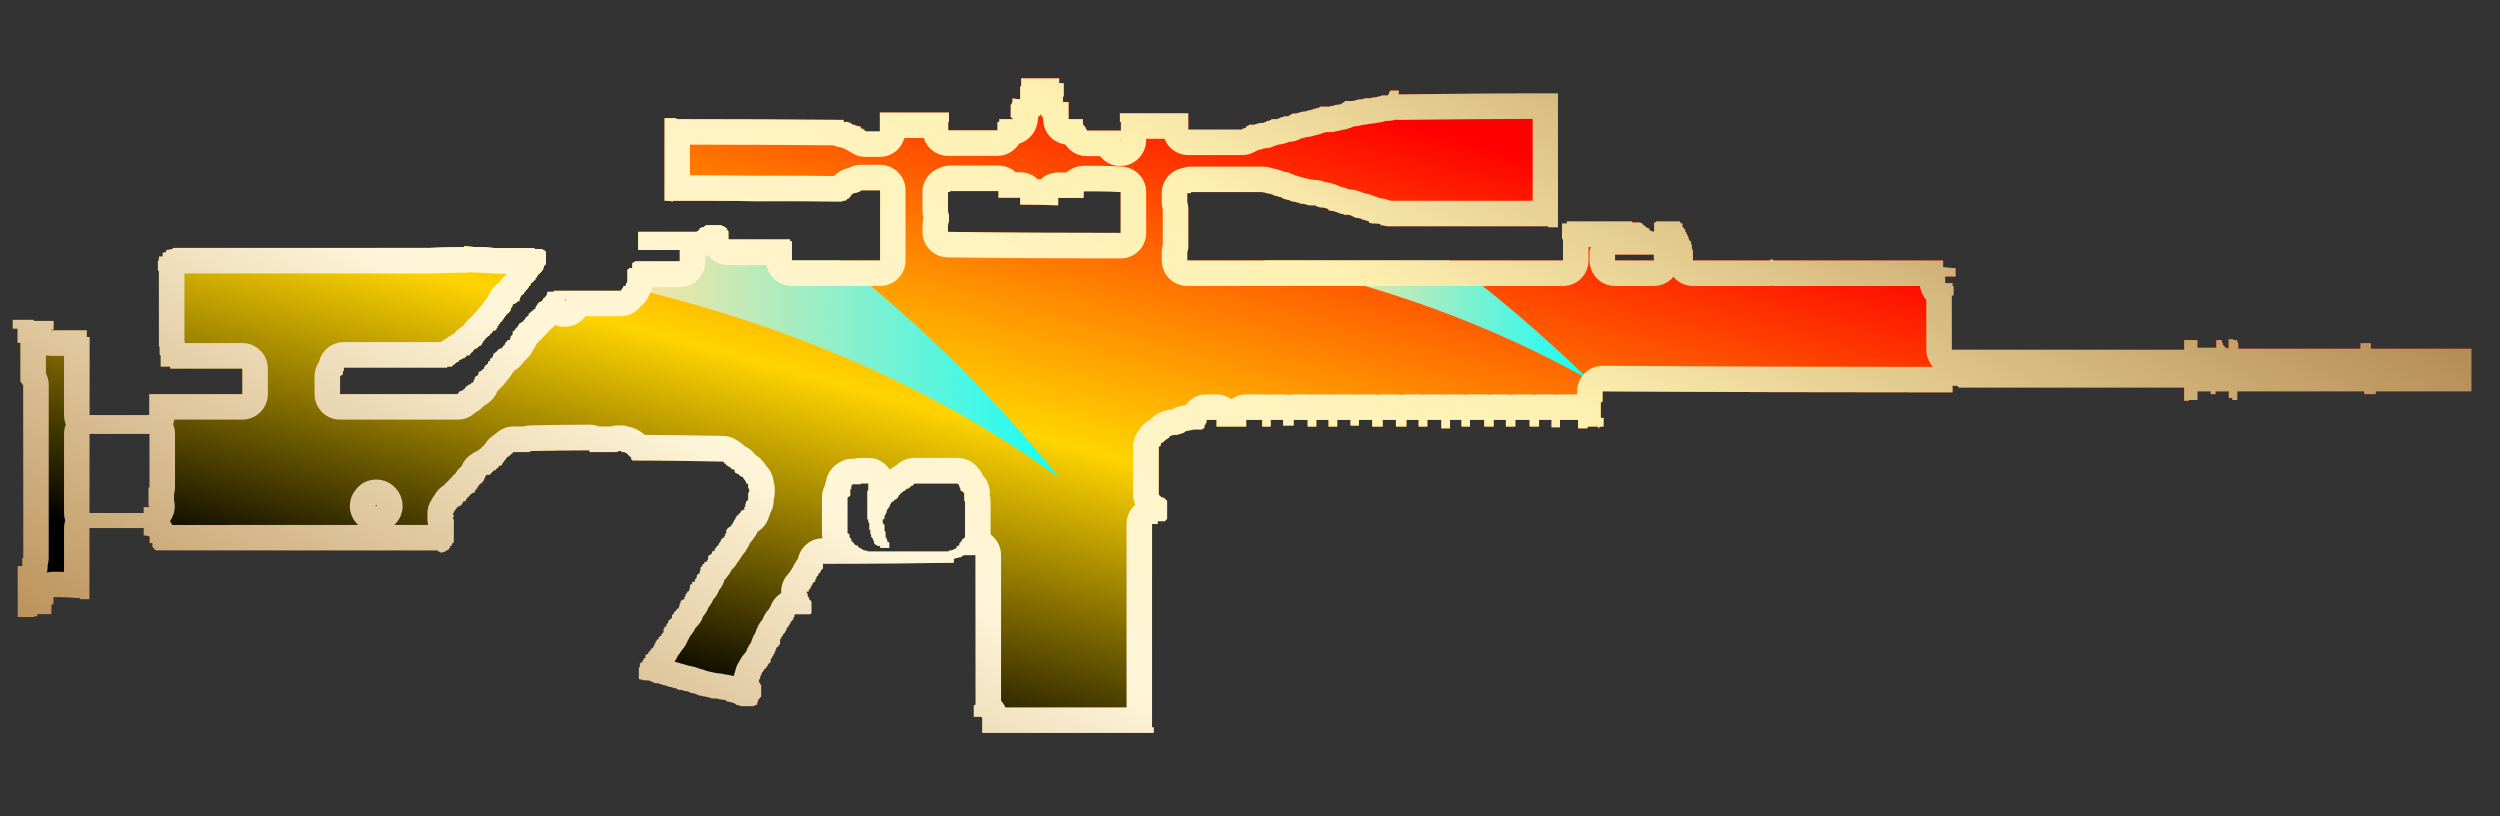 <?xml version="1.0" encoding="utf-8"?>
<!-- Generator: Adobe Illustrator 16.0.0, SVG Export Plug-In . SVG Version: 6.00 Build 0)  -->
<!DOCTYPE svg PUBLIC "-//W3C//DTD SVG 1.1//EN" "http://www.w3.org/Graphics/SVG/1.1/DTD/svg11.dtd">
<svg version="1.1" id="图层_1" xmlns="http://www.w3.org/2000/svg" xmlns:xlink="http://www.w3.org/1999/xlink" x="0px" y="0px"
	 width="98px" height="32px" viewBox="0 0 98 32" enable-background="new 0 0 98 32" xml:space="preserve">
<rect x="0" y="0" width="98" height="32" fill="#333333" stroke="none"/>
<linearGradient id="SVGID_1_" gradientUnits="userSpaceOnUse" x1="-2.166" y1="65.409" x2="-2.257" y2="65.501" gradientTransform="matrix(1 0 0 -1 59.04 15.34)">
	<stop  offset="0" style="stop-color:#BB925B"/>
	<stop  offset="0.343" style="stop-color:#FFF6DA"/>
	<stop  offset="0.657" style="stop-color:#FFF1B1"/>
	<stop  offset="1" style="stop-color:#B38B54"/>
</linearGradient>
<path fill="url(#SVGID_1_)" d="M56.853-50.199c0,0.07-0.012,0.132-0.034,0.184C56.841-50.074,56.853-50.136,56.853-50.199z"/>
<g>
	<rect fill="none" width="98" height="32"/>
	<g>
		<g>
			<g>
				<g>
					
						<linearGradient id="SVGID_2_" gradientUnits="userSpaceOnUse" x1="-506.899" y1="31.475" x2="-507.899" y2="32.475" gradientTransform="matrix(96.387 0 0 25.661 48950.703 -805.85)">
						<stop  offset="0.251" style="stop-color:#FF0000"/>
						<stop  offset="0.567" style="stop-color:#FFD400"/>
						<stop  offset="0.833" style="stop-color:#000000"/>
					</linearGradient>
					<path fill="url(#SVGID_2_)" d="M92.94,13.67v-0.22h-0.41v0.22h-4.79v-0.22c0-0.03-0.021-0.04-0.04-0.04v-0.08h-0.15V13.3H87.36
						v0.37c-0.021-0.03-0.051-0.03-0.07,0c0-0.03-0.01-0.04-0.04-0.04l-0.11-0.11v-0.04l-0.04-0.07v-0.08h-0.22v0.3h-0.74v-0.3
						h-0.52v0.38h-9.11v-2.13h0.07v-0.37h-0.04V11.1h-0.26c-0.021,0-0.03-0.01-0.03-0.04v-0.22h0.41v-0.33
						c-0.15,0-0.311-0.02-0.49-0.04v-0.26h-6.62c-0.05-0.03-0.08-0.04-0.109-0.04c-0.021,0-0.051,0.01-0.07,0.04h-3.01V9.8
						l-0.04-0.04V9.61c0-0.02-0.011-0.03-0.03-0.03V9.46h-0.04V9.43c-0.03,0-0.04-0.01-0.04-0.04V9.35h-0.03V9.28
						c0-0.03-0.02-0.04-0.04-0.04V9.17H66.1V9.09h-0.04V9.02c0-0.03-0.01-0.04-0.029-0.04l-0.04-0.04V8.91h-0.04V8.76h-0.07V8.72
						l-0.04-0.04h-0.93v0.04h-0.07v0.37c-0.05-0.02-0.09-0.03-0.109-0.03c-0.03,0-0.04-0.02-0.04-0.04h-0.04V8.98
						c0-0.02-0.021-0.04-0.07-0.04l-0.04-0.03H64.5V8.87c-0.02-0.03-0.05-0.04-0.07-0.04l-0.04-0.04V8.76h-0.04
						c-0.02-0.03-0.05-0.04-0.069-0.04h-0.3V8.68H61.42v0.08H61.23v0.59l0.039,0.04v0.82H46.54V9.87c0.03-0.04,0.04-0.11,0.04-0.18
						V8.16c0-0.07-0.01-0.15-0.04-0.22V7.57h0.15V7.53h2.75c0.08,0,0.14,0.01,0.19,0.04c0.04,0,0.09,0.01,0.15,0.03
						c0.04,0,0.09,0.02,0.14,0.04c0.03,0.03,0.061,0.04,0.11,0.04c0.029,0,0.069,0.01,0.109,0.04h0.08v0.03h0.07v0.04
						c0.05,0,0.1,0.01,0.15,0.04h0.04c0.02,0,0.06,0.01,0.109,0.04C50.62,7.89,50.65,7.9,50.7,7.9s0.1,0.02,0.149,0.04
						c0.051,0,0.091,0.01,0.11,0.04c0.08,0,0.15,0.01,0.23,0.03c0.069,0.03,0.119,0.04,0.149,0.04h0.18c0.03,0,0.061,0.01,0.11,0.04
						c0.05,0.02,0.101,0.04,0.15,0.04c0.08,0,0.14,0.01,0.189,0.03c0.021,0,0.061,0.02,0.11,0.04v0.04c0.05,0.02,0.1,0.03,0.15,0.03
						c0.05,0,0.1,0.02,0.149,0.04c0.021,0,0.061,0.01,0.101,0.04c0.05,0.02,0.09,0.03,0.109,0.03c0.05,0,0.09,0.02,0.11,0.04h0.149
						c0.051,0,0.101,0.02,0.15,0.04c0.03,0.02,0.05,0.04,0.08,0.04l0.07,0.04c0.069,0,0.149,0.01,0.22,0.03l0.04,0.04
						c0.05,0,0.1,0.01,0.149,0.04c0.051,0,0.08,0.01,0.11,0.03v0.04c0.05,0.03,0.11,0.04,0.19,0.04h0.069
						c0.07,0,0.141,0.01,0.19,0.03c0,0.03,0.01,0.04,0.03,0.04c0.08,0,0.149,0.02,0.229,0.04h6.32v0.04h0.38V3.66H60.52
						c-1.909,0-3.81,0.02-5.689,0.04V3.55H54.5v0.04h-0.04v0.07L54.42,3.7c0,0.03-0.01,0.04-0.04,0.04h-0.22l-0.04,0.03
						c-0.04,0-0.11,0.02-0.18,0.04c-0.08,0-0.15,0.02-0.23,0.04h-0.14c-0.08,0-0.13,0.01-0.15,0.04h-0.04
						c-0.07,0-0.14,0.01-0.18,0.03h-0.04c-0.05,0.03-0.11,0.04-0.19,0.04h-0.26V4c-0.02,0-0.05,0.01-0.07,0.04H52.6v0.03
						C52.53,4.1,52.45,4.11,52.38,4.11c-0.03,0-0.07,0.01-0.11,0.04H52.23c-0.051,0-0.091,0.01-0.11,0.03h-0.37l-0.04,0.04
						c-0.02,0-0.08,0.01-0.15,0.04c-0.05,0-0.09,0.01-0.109,0.04h-0.04c-0.05,0.02-0.08,0.03-0.11,0.03
						c-0.05,0-0.09,0.02-0.109,0.04h-0.04c-0.07,0-0.141,0.01-0.19,0.04h-0.03c-0.05,0.02-0.1,0.04-0.149,0.04h-0.11l-0.04,0.03
						c-0.02,0-0.05,0.02-0.07,0.04h-0.04v0.04H50.33c-0.021,0-0.03,0.01-0.03,0.03h-0.04c-0.029,0-0.06,0.02-0.109,0.04
						C50.1,4.66,50.06,4.67,50.04,4.67h-0.19l-0.04,0.04c-0.02,0-0.05,0.01-0.069,0.03h-0.08l-0.03,0.04h-0.04
						c-0.03,0.02-0.05,0.04-0.07,0.04h-0.08c-0.05,0-0.1,0.01-0.15,0.03c-0.05,0-0.09,0.02-0.11,0.04h-0.22
						c0,0.03-0.02,0.04-0.04,0.04c-0.03,0-0.05,0.01-0.07,0.04V5c-0.05,0.03-0.09,0.04-0.12,0.04c-0.02,0-0.04,0.01-0.04,0.04h-2.11
						V4.44H43.9v0.34h0.04v0.34H42.6V5.08l-0.04-0.04V5l-0.04-0.03V4.93h-0.04V4.89h-0.03V4.67h-0.56V4h-0.22V3.81
						c0-0.02,0.01-0.03,0.03-0.03V3.26h-0.18V3.07h-1.49v0.3L39.99,3.4v0.49c-0.1,0-0.2-0.01-0.3-0.04V4l-0.03,0.04v0.03l-0.04,0.04
						v0.48c0.03,0.03,0.05,0.04,0.07,0.04v0.04h-0.52v0.11H39.1v0.33h-1.93V4.78h0.03V4.41h-2.71v0.74h-0.56
						c0-0.02-0.01-0.03-0.04-0.03c0-0.03-0.01-0.04-0.03-0.04c-0.03,0-0.04-0.02-0.04-0.04h-0.08V4.96c-0.05,0-0.09-0.01-0.14-0.03
						h-0.04l-0.08-0.04c-0.05,0-0.08-0.01-0.11-0.04l-0.04-0.04h-0.07V4.78h-0.19V4.7c-2.15-0.02-4.33-0.03-6.54-0.03l-0.04-0.04
						h-0.44v3.24h0.07c0.1,0,0.19,0.01,0.26,0.03V7.87c1.13,0,2.25,0,3.37,0.02c1.03-0.01,2.07,0,3.1,0.01H33l0.04-0.03h0.11
						c0-0.03,0.01-0.04,0.04-0.04l0.03-0.04c0.03,0,0.05-0.01,0.08-0.04c0-0.02,0.01-0.03,0.03-0.03V7.68h0.04V7.64
						c0-0.02,0.02-0.03,0.04-0.03s0.04-0.02,0.04-0.04h0.03c0.05,0,0.1-0.01,0.15-0.04h0.04l0.05-0.04c0.02,0,0.03-0.01,0.03-0.03
						h0.75v2.75h-3.46V9.46h-0.07V9.39h-2.42V9.06c-0.03,0-0.04-0.02-0.04-0.04l-0.03-0.08h-0.04V8.91c-0.03,0-0.05-0.02-0.08-0.04
						h-0.03c-0.03-0.03-0.06-0.04-0.08-0.04h-0.56c-0.02,0-0.04,0.01-0.04,0.04h-0.03l-0.04,0.04c-0.05,0-0.09,0.01-0.11,0.03h-0.04
						v0.04c0,0.03-0.01,0.04-0.03,0.04l-0.04,0.04c-0.03,0-0.04,0.01-0.04,0.03h-2.3V9.8h1.63v0.45h-1.71
						c-0.02,0-0.06,0.01-0.11,0.03c0,0.03-0.01,0.04-0.04,0.04v0.19h-0.11c-0.03,0.02-0.05,0.05-0.08,0.07v0.45
						c-0.02,0.02-0.03,0.05-0.03,0.07c-0.03,0.02-0.04,0.05-0.04,0.08v0.03h-0.07l-0.01,0.01l-0.03,0.03v0.04l-0.04,0.03v0.04h-0.04
						v0.04h-2.63v0.04h-0.23c0,0.02-0.01,0.03-0.04,0.03v0.11h-0.03v0.04c-0.03,0-0.04,0.01-0.04,0.04c-0.03,0-0.04,0.01-0.04,0.04
						h-0.04v0.03l-0.03,0.04v0.03c-0.03,0-0.05,0.01-0.08,0.04h-0.03c0,0.02-0.02,0.03-0.04,0.03c0,0.03-0.01,0.04-0.04,0.04v0.04
						c0,0.02-0.01,0.03-0.04,0.03c0,0.03-0.01,0.04-0.03,0.04v0.08c-0.03,0-0.04,0.01-0.04,0.03h-0.04c0,0.03-0.01,0.04-0.04,0.04
						c0,0.03-0.01,0.04-0.03,0.04c-0.03,0-0.04,0.01-0.04,0.04c-0.03,0-0.04,0.01-0.04,0.03h-0.04v0.08c-0.02,0-0.03,0.01-0.03,0.04
						h-0.04c0,0.02-0.01,0.03-0.04,0.03c0,0.03-0.01,0.04-0.03,0.04v0.04l-0.08,0.07c0,0.02-0.01,0.04-0.04,0.04h-0.03v0.04H20.4
						l-0.04,0.03c0,0.03-0.01,0.04-0.04,0.04v0.04l-0.03,0.03v0.04h-0.04c0,0.03-0.01,0.04-0.04,0.04v0.04
						c-0.02,0-0.04,0.01-0.04,0.03l-0.03,0.04H20.1v0.11c0,0.03-0.01,0.04-0.04,0.04c0,0.02-0.01,0.04-0.04,0.04v0.07l-0.03,0.04
						v0.04h-0.08l-0.03,0.03c0,0.03-0.01,0.04-0.04,0.04c0,0.02-0.01,0.04-0.04,0.04v0.07c-0.02,0-0.04,0.01-0.04,0.04h-0.03v0.04
						c-0.03,0-0.04,0.01-0.04,0.03c0,0.03-0.01,0.04-0.04,0.04h-0.03c-0.03,0-0.04,0.01-0.04,0.04h-0.04l-0.04,0.04v0.03
						c-0.02,0-0.05,0.02-0.07,0.04l-0.04,0.04h-0.04v0.07c-0.02,0-0.03,0.02-0.03,0.04V14l-0.04,0.03h-0.03
						c0,0.03-0.02,0.04-0.04,0.04v0.08h-0.04c0,0.02-0.01,0.03-0.04,0.03v0.08c-0.02,0-0.04,0.01-0.04,0.04h-0.03l-0.04,0.03v0.04
						c-0.02,0-0.04,0.01-0.04,0.04v0.03c-0.02,0.03-0.05,0.04-0.07,0.04v0.04c-0.03,0-0.05,0.01-0.08,0.04H18.8
						c0,0.02-0.02,0.04-0.04,0.04v0.07l-0.04,0.04c0,0.02-0.01,0.03-0.03,0.03h-0.04v0.04c-0.03,0-0.04,0.01-0.04,0.04v0.03
						c0,0.03-0.01,0.04-0.04,0.04v0.08c-0.02,0-0.03,0.01-0.03,0.03H18.5l-0.08,0.08h-0.03c-0.03,0-0.04,0.01-0.04,0.04h-0.04
						c0,0.02-0.01,0.03-0.04,0.03c0,0.03-0.01,0.04-0.03,0.04v0.04c-0.03,0-0.04,0.01-0.04,0.04h-0.04c0,0.02-0.01,0.03-0.04,0.03
						c-0.02,0.03-0.05,0.04-0.07,0.04h-0.04c0,0.03-0.01,0.04-0.03,0.04v0.03c-0.03,0-0.04,0.02-0.04,0.04h-4.61v-0.7l0.11-0.08
						v-0.11l0.04-0.04v-0.11h4.05v-0.04h0.15c0.02,0,0.05-0.01,0.07-0.03V14.3h0.04l0.08-0.07c0.02,0,0.03-0.02,0.03-0.04h0.08
						v-0.04l0.03-0.04c0.03,0,0.05-0.01,0.08-0.03c0.02,0,0.04-0.02,0.04-0.04h0.07L18.24,14c0.02,0,0.03-0.01,0.03-0.03l0.04-0.04
						h0.11v-0.04c0-0.02,0.02-0.03,0.04-0.03v-0.04h0.04l0.11-0.15h0.07c0-0.03,0.01-0.04,0.04-0.04l0.07-0.07h0.04l0.07-0.08v-0.03
						l0.04-0.04v-0.04h0.04v-0.04l0.04-0.03v-0.04h0.03l0.08-0.08c0.02,0,0.04-0.01,0.04-0.03h0.03v-0.04l0.04-0.04h0.04v-0.03
						L19.31,13c0-0.03,0.02-0.04,0.04-0.04h0.04c0.02,0,0.04-0.01,0.04-0.04h0.03v-0.03c0-0.03,0.02-0.04,0.04-0.04v-0.08h0.04
						v-0.03l0.07-0.08v-0.04h0.04l0.08-0.11c0-0.02,0.01-0.03,0.03-0.03v-0.04c0.03,0,0.04-0.01,0.04-0.04l0.03-0.03
						c0-0.03,0.02-0.04,0.04-0.04v-0.04h0.04l0.07-0.07c0-0.03,0.02-0.04,0.04-0.04v-0.11h0.04v-0.04c0-0.02,0.01-0.03,0.04-0.03
						v-0.08h0.07l0.04-0.04c0.02,0,0.04-0.01,0.04-0.03c0.02,0,0.03-0.02,0.03-0.04h0.08v-0.08c0.02,0,0.03-0.01,0.03-0.03v-0.04
						c0-0.02,0.02-0.04,0.04-0.04v-0.04l0.11-0.07v-0.04l0.08-0.07v-0.04h0.03l0.08-0.11v-0.04l0.07-0.03V11.1h0.04l0.15-0.15v-0.03
						l0.07-0.08v-0.03l0.08-0.08c0.02,0,0.03-0.01,0.03-0.04c0.03,0,0.04-0.01,0.04-0.03l0.04-0.04c0-0.03,0.01-0.04,0.04-0.04
						v-0.07l0.03-0.04V10.4h0.04c0-0.03,0.02-0.04,0.04-0.04V9.87c-0.02,0-0.04-0.01-0.04-0.03L21.32,9.8h-0.03l-0.04-0.04h-0.3
						V9.73h-1.34c-0.19,0-0.41-0.02-0.63-0.04c-0.27,0-0.53-0.01-0.78-0.04v0.04h-0.04c-0.44,0-0.89,0.01-1.33,0.03H6.79
						c0,0.03-0.02,0.04-0.04,0.04C6.67,9.79,6.6,9.8,6.52,9.8v0.07C6.48,9.9,6.42,9.91,6.38,9.91v0.15H6.23v0.15
						c-0.03,0-0.04,0.01-0.04,0.03v0.34c0,0.02,0.01,0.04,0.04,0.04v2.97h0.03v0.3c0,0.02,0.01,0.04,0.04,0.04v0.44h0.37v0.08H9.5v1
						H5.85v0.82H3.51v-3.06H3.4v-0.26H2.02l-0.03-0.03H2.1v-0.34H1.32v-0.04H0.5v0.34h0.19v0.52c0,0.03,0.01,0.04,0.03,0.04H0.8
						v1.49c0,0.02,0.01,0.05,0.03,0.07l0.04,0.04v0.04h0.04v6.78c-0.03,0-0.04,0.01-0.04,0.029v0.301H0.69v2h0.63l0.04-0.03H1.5
						l-0.03-0.04c0-0.021-0.01-0.04-0.04-0.04h0.59v-0.37c0.03,0,0.05-0.01,0.08-0.04v-0.26c0.37,0,0.72,0.02,1.04,0.04v0.04h0.37
						V20.7h2.12v0.29c0.07,0,0.14,0.01,0.23,0.04v0.26h0.11v0.15c0.02,0,0.03,0.01,0.03,0.04h0.04v0.069h0.07v0.03h11.05
						c0,0.03,0.01,0.04,0.03,0.04c0.03,0,0.05,0.01,0.08,0.04h0.07c0.05-0.03,0.09-0.04,0.11-0.04c0.03,0,0.04-0.01,0.04-0.04
						c0.03,0,0.05-0.01,0.08-0.03c0.02-0.03,0.05-0.05,0.07-0.08V21.4h0.07v-0.07l0.08-0.08v-0.89c-0.03,0-0.04-0.011-0.04-0.04
						c0-0.021,0.01-0.051,0.04-0.07v-0.04c-0.03-0.02-0.04-0.05-0.04-0.07l0.04-0.04v-0.04l0.04-0.029v-0.04h0.03v-0.04
						c0.03,0,0.04-0.01,0.04-0.04v-0.03h0.04c0.02-0.03,0.05-0.04,0.07-0.04c0.03,0,0.04-0.01,0.04-0.04h0.04v-0.04h0.03V19.73
						c0-0.03,0.02-0.04,0.04-0.04v-0.04h0.08c0-0.021,0.01-0.03,0.03-0.03v-0.04l0.04-0.04V19.5h0.04c0-0.02,0.01-0.03,0.03-0.03
						c0-0.029,0.02-0.04,0.04-0.04v-0.04c0.03,0,0.04-0.01,0.04-0.029h0.04c0-0.03,0.01-0.04,0.03-0.04h0.04
						c0.03,0,0.04-0.011,0.04-0.04v-0.03l0.07-0.08c0-0.02,0.02-0.04,0.04-0.04v-0.07h0.04c0-0.02,0.01-0.04,0.03-0.04V18.98
						c0.03,0,0.04-0.011,0.04-0.03h0.04c0-0.03,0.01-0.04,0.04-0.04c0-0.03,0.01-0.04,0.03-0.04v-0.03c0.03,0,0.04-0.02,0.04-0.04
						v-0.04l0.04-0.04V18.65h0.04c0-0.03,0.01-0.04,0.03-0.04h0.08c0.02,0,0.05-0.011,0.07-0.03v-0.04h0.04
						c0-0.03,0.01-0.04,0.04-0.04v-0.04c0.02,0,0.05-0.01,0.07-0.03h0.04c0-0.029,0.01-0.04,0.03-0.04c0-0.02,0.02-0.04,0.04-0.04
						l0.04-0.04V18.28h0.03l0.04-0.04h0.07v-0.07c0.03,0,0.04-0.02,0.04-0.04l0.04-0.04v-0.03c0.02,0,0.04-0.02,0.04-0.04
						c0.02,0,0.03-0.02,0.03-0.039l0.04-0.04v-0.03h0.04c0.02,0,0.03-0.021,0.03-0.04h0.04c0-0.03,0.02-0.04,0.04-0.04
						c0-0.021,0.01-0.04,0.04-0.04l0.07-0.07h0.6c0.02,0,0.05-0.01,0.07-0.04c0.77-0.02,1.54-0.029,2.31-0.029v0.069h1.11v-0.04
						h0.11c0.03,0,0.04,0.021,0.04,0.04h0.11c0.03,0.03,0.05,0.04,0.08,0.04l0.15,0.15c0.02,0,0.03,0.01,0.03,0.03v0.04
						c0,0.02,0.01,0.039,0.04,0.039v0.03c1.16,0,2.34,0.021,3.53,0.04c0.03,0,0.05,0.021,0.08,0.04c0,0.021,0.01,0.04,0.03,0.04
						c0.03,0,0.04,0.01,0.04,0.03v0.04h0.04c0.02,0,0.04,0.01,0.04,0.04c0.02,0,0.05,0.01,0.07,0.029c0.03,0,0.04,0.021,0.04,0.04
						l0.04,0.04c0.05,0,0.08,0.011,0.11,0.03v0.08l0.03,0.04c0.03,0,0.05,0.01,0.08,0.04h0.05v0.03l0.11,0.08h0.03l0.04,0.029v0.04
						c0.03,0,0.04,0.01,0.04,0.04l0.04,0.04v0.03c0.02,0,0.03,0.01,0.03,0.04v0.04c0.03,0,0.05,0.01,0.08,0.03v0.149l0.04,0.04v0.14
						h-0.04v0.301c-0.03,0-0.04,0.01-0.04,0.04h-0.04v0.069l-0.03,0.04v0.12h-0.04v0.11H29.1v0.029c-0.02,0-0.04,0.021-0.07,0.04
						v0.04l-0.04,0.03c-0.02,0-0.03,0.021-0.03,0.04l-0.04,0.04h-0.04v0.04l-0.04,0.04v0.03l-0.03,0.04c0,0.02-0.02,0.04-0.04,0.04
						v0.069h-0.04v0.04c0,0.021-0.01,0.04-0.04,0.04v0.03l-0.07,0.08h-0.04c0,0.02-0.01,0.04-0.04,0.04l-0.03,0.03v0.039h-0.04v0.15
						h-0.04v0.07l-0.03,0.04v0.04h-0.04c0,0.02-0.01,0.04-0.04,0.04l-0.04,0.029v0.04h-0.03v0.07c-0.03,0-0.04,0.01-0.04,0.04
						l-0.04,0.04v0.03c0,0.029-0.01,0.04-0.04,0.04H28.1v0.04l-0.04,0.04v0.029h-0.04v0.08c-0.02,0-0.04,0.01-0.04,0.03h-0.07v0.08
						l-0.08,0.069H27.8l-0.04,0.04v0.11c0,0.03-0.01,0.04-0.04,0.04V22c-0.02,0-0.03,0.01-0.03,0.03h-0.08v0.08h-0.07v0.069
						c-0.03,0-0.04,0.011-0.04,0.04l-0.04,0.03v0.12c-0.02,0-0.03,0.01-0.03,0.03v0.08h-0.04l-0.04,0.039v0.03h-0.04v0.11
						c-0.02,0-0.03,0.02-0.03,0.04h-0.04v0.109h-0.11v0.08l-0.04,0.03h-0.04v0.16h-0.03v0.07l-0.04,0.04h-0.04v0.029
						c0,0.03-0.01,0.04-0.04,0.04v0.04h-0.03v0.07l-0.04,0.04v0.07l-0.07,0.039h-0.04v0.04h-0.04v0.08l-0.04,0.03v0.08l-0.03,0.04
						v0.07h-0.08v0.04c0,0.02-0.01,0.04-0.04,0.04l-0.07,0.069v0.04l-0.08,0.07v0.11c-0.02,0-0.03,0.02-0.03,0.039h-0.04
						c0,0.021-0.01,0.04-0.04,0.04c0,0.021-0.01,0.03-0.04,0.03v0.08l-0.07,0.07v0.08h-0.07V24.6c0,0.03-0.02,0.04-0.04,0.04v0.15
						c-0.03,0-0.04,0.01-0.04,0.04l-0.04,0.03v0.029l-0.03,0.04c-0.03,0-0.04,0.021-0.04,0.04h-0.04v0.08
						c-0.02,0-0.05,0.01-0.07,0.03v0.04h-0.04v0.04c0,0.02-0.01,0.04-0.04,0.04v0.069h-0.03v0.07H25.6v0.04
						c0,0.021-0.01,0.04-0.04,0.04h-0.04v0.07c-0.02,0-0.04,0.01-0.07,0.04v0.04h-0.04v0.069h-0.07v0.04H25.3v0.11
						c-0.02,0-0.05,0.01-0.07,0.04v0.03l-0.04,0.04v0.04c-0.03,0-0.04,0.01-0.04,0.04h-0.04c0,0.02-0.01,0.029-0.03,0.029v0.15
						h-0.04v0.45l0.04,0.029c0.05,0,0.11,0.011,0.18,0.04h0.15c0.03,0,0.06,0.011,0.11,0.04c0.03,0,0.05,0.011,0.08,0.03
						c0.02,0.03,0.07,0.04,0.15,0.04c0.04,0,0.1,0.01,0.15,0.04c0.04,0,0.08,0.01,0.11,0.04c0.05,0,0.1,0.01,0.14,0.03
						c0.06,0.029,0.1,0.04,0.15,0.04c0.03,0,0.07,0.02,0.12,0.04c0.04,0,0.09,0.01,0.14,0.039v0.03h0.12
						c0.05,0,0.09,0.021,0.14,0.04c0.05,0,0.12,0.01,0.19,0.04c0.02,0.021,0.05,0.04,0.07,0.04c0.05,0,0.1,0.01,0.15,0.03
						c0.03,0,0.06,0.02,0.11,0.04c0.05,0.029,0.09,0.04,0.12,0.04c0.04,0,0.08,0.01,0.11,0.029c0.07,0,0.15,0.021,0.22,0.04
						c0.02,0,0.06,0.011,0.11,0.04h0.15c0.05,0,0.11,0.011,0.19,0.04c0.07,0,0.14,0.011,0.22,0.03v0.04c0.05,0,0.11,0.01,0.19,0.04
						c0.04,0,0.08,0.01,0.11,0.03c0.02,0,0.05,0.02,0.07,0.04c0.02,0.029,0.05,0.04,0.07,0.04c0.06,0,0.09,0.01,0.12,0.04h0.56
						v-0.04h0.07l0.04-0.04v-0.07l0.03-0.04v-0.07h0.04v-0.04c0.03,0,0.04-0.01,0.04-0.04l0.04-0.04V26.83H29.8V26.8
						c0-0.03-0.01-0.04-0.04-0.04v-0.04l-0.04-0.029h0.04v-0.04c0-0.03,0.01-0.04,0.04-0.04V26.5c0.03,0,0.04-0.01,0.04-0.04v-0.03
						c0.02,0,0.03-0.02,0.03-0.04v-0.04c0.03,0,0.04-0.01,0.04-0.04l0.04-0.029v-0.04c0.02,0,0.05-0.021,0.07-0.04v-0.04h0.04v-0.03
						l0.04-0.04v-0.04c0.02,0,0.03-0.01,0.03-0.03l0.04-0.039c0.03,0,0.04-0.021,0.04-0.04v-0.11c0.02,0,0.04-0.01,0.04-0.04
						l0.03-0.04v-0.03c0.03,0,0.04-0.02,0.04-0.04v-0.04c0.03,0,0.04-0.01,0.04-0.029v-0.04l0.04-0.04v-0.07h0.03v-0.08
						c0.03,0,0.05-0.01,0.08-0.03v-0.04c0.02,0,0.03-0.01,0.03-0.04c0.03,0,0.04-0.01,0.04-0.039V25.05h0.04v-0.08
						c0.03,0,0.04-0.01,0.04-0.029c0.02,0,0.03-0.021,0.03-0.04v-0.04h0.04v-0.04c0.03,0,0.04-0.011,0.04-0.03v-0.04h0.04v-0.04
						l0.03-0.04V24.6h0.04v-0.04h0.04v-0.04l0.03-0.029v-0.04c0.03,0,0.04-0.01,0.04-0.04v-0.04h0.04v-0.04l0.04-0.03
						c0.02,0,0.03-0.01,0.03-0.04V24.23c0-0.03,0.02-0.04,0.04-0.04v-0.08l0.04-0.03h0.55c0.03,0,0.06-0.021,0.08-0.04v-0.45
						c0-0.02-0.01-0.03-0.04-0.03v-0.04h-0.04V23.48c0-0.021-0.01-0.03-0.03-0.03v-0.04l-0.04-0.04v-0.11h-0.04V23.19h0.08v-0.04
						c0-0.03,0.01-0.04,0.03-0.04v-0.03h0.04V23h0.04v-0.05c0-0.021,0.01-0.03,0.04-0.03v-0.04l0.07-0.08h0.04V22.73
						c0-0.03,0.01-0.04,0.04-0.04v-0.07c0.02,0,0.03-0.01,0.03-0.04h0.04v-0.07l0.04-0.04h0.03v-0.04l0.04-0.04V22.36l0.08-0.08
						V22.1h0.37c1.59,0,3.17-0.02,4.76-0.04V21.91c0.05-0.021,0.1-0.04,0.15-0.04c0.05-0.021,0.08-0.03,0.11-0.03h0.04
						c0-0.03,0.01-0.04,0.03-0.04c0.03-0.02,0.05-0.04,0.08-0.04h0.44v5.851c-0.02,0.029-0.05,0.04-0.07,0.04V28.1h0.3v0.03h0.03
						v0.601h6.73V28.51h-0.07v-7.97h0.22v-0.11h0.3v-0.04c0.03,0,0.04-0.01,0.04-0.04h0.03V19.65c0-0.03-0.01-0.04-0.03-0.04
						l-0.04-0.04c0-0.021-0.01-0.03-0.04-0.03c-0.02-0.03-0.05-0.04-0.07-0.04h-0.04l-0.11-0.11V17.5h0.04l0.04-0.04v-0.08
						c0.02,0,0.03-0.01,0.03-0.03h0.04l0.08-0.08c0.02,0,0.03-0.01,0.03-0.029l0.08-0.04c0.02-0.03,0.05-0.04,0.07-0.04v-0.04
						l0.04-0.03c0.05-0.03,0.1-0.04,0.15-0.04c0.07,0,0.15-0.01,0.22-0.04h0.04l0.04-0.029c0.05,0,0.08-0.021,0.11-0.04l0.04-0.04
						c0.05,0,0.08-0.011,0.11-0.03c0.07,0,0.15-0.021,0.22-0.04h0.33c0-0.03,0.02-0.04,0.04-0.04c0.03,0,0.04-0.01,0.04-0.04v-0.07
						l0.04-0.04V16.61l0.04-0.04v-0.11h0.4v0.26h1.16v-0.26h0.63v0.26h0.33v-0.26h0.49v0.22h0.41v-0.22h0.55v0.26h0.34v-0.26h0.48
						v0.26h0.34v-0.26h0.521v0.22h0.329v-0.22h0.521v0.26h0.41v-0.26h0.52v0.26h0.41v-0.26h0.48v0.26h0.34v-0.26h0.55v0.33h0.34
						v-0.33h0.45v0.26h0.33v-0.26h0.56v0.26h0.37v-0.26h0.48v0.26h0.37v-0.26h0.56v0.26h0.37v-0.26h0.49v0.29h0.33v-0.29h0.71v0.33
						h0.37v-0.07h0.439c0,0.021-0.01,0.03-0.03,0.03v0.04c0.021,0,0.03-0.01,0.03-0.04h0.04l0.04-0.03h0.11v-0.34h-0.11v-0.59
						c0.02-0.03,0.05-0.04,0.07-0.04v-0.41c4.47,0.03,8.93,0.04,13.39,0.04h0.33v-0.26h0.19c0,0.02,0.01,0.04,0.039,0.04
						c0,0.02,0.011,0.03,0.03,0.03h8.82v0.52h0.18v-0.03h0.34v-0.34h0.521v0.11h0.189v-0.11h0.521v0.26h0.14v0.08h0.19v-0.34h4.979
						v0.11h0.45v-0.11h3.75v-1.67H92.94z M5.86,19.1c-0.03,0-0.04,0.011-0.04,0.03v0.71h0.03v0.04H5.63v0.23H3.51V17.01h2.35V19.1z
						 M14.71,19.84l0.03-0.04c0.03,0,0.04,0.021,0.04,0.04H14.71z M22.18,11.77c-0.02,0-0.04,0.01-0.04,0.04v-0.08h0.04V11.77z
						 M37.83,21.07H37.8v0.04c-0.03,0-0.05,0.01-0.08,0.029v0.04l-0.07,0.07v0.04h-0.04v0.1h-0.03c-0.03,0-0.06,0.021-0.08,0.04
						v0.07c-0.05,0-0.09,0.02-0.11,0.04c-0.05,0.03-0.1,0.04-0.15,0.04c-0.02,0-0.05,0.01-0.07,0.04h-3.13
						c-0.05-0.03-0.1-0.04-0.15-0.04c-0.02,0-0.05-0.01-0.07-0.04c-0.03,0-0.05-0.01-0.08-0.04c-0.02-0.02-0.05-0.03-0.07-0.03
						l-0.04-0.04v-0.04H33.6c-0.03,0-0.06-0.01-0.08-0.029l-0.04-0.04c0-0.03-0.01-0.04-0.03-0.04c0-0.021-0.02-0.04-0.04-0.04
						l-0.04-0.03v-0.08l-0.07-0.07V20.95c-0.03,0-0.04-0.021-0.04-0.04h-0.04V19.5c0.03,0,0.04-0.01,0.04-0.03
						c0.03,0,0.05-0.02,0.07-0.04v-0.26h0.04v-0.15h0.04V18.98h0.33v-0.03h0.3v0.26L34,19.25v1.11h0.04v0.109l0.04,0.04v0.26h0.04
						v0.15l0.03,0.04v0.07c0,0.029,0.02,0.04,0.04,0.04v0.04h0.04v0.069l0.03,0.04v0.07l0.08,0.08h0.04v0.03h0.11v0.04l0.03,0.04
						h0.34v-0.19c0-0.021-0.01-0.04-0.04-0.04c-0.03,0-0.04-0.01-0.04-0.03v-0.04c0-0.02-0.01-0.04-0.03-0.04V21.07h-0.04V20.85
						l-0.04-0.04v-0.22c0-0.03-0.01-0.04-0.04-0.04c0-0.02-0.01-0.04-0.03-0.04V20.36c0.02,0,0.05-0.011,0.07-0.03v-0.12l0.04-0.03
						v-0.04l0.04-0.04V20.03l0.03-0.04v-0.03l0.08-0.08v-0.03l0.03-0.04v-0.04l0.04-0.039V19.7c0.03-0.03,0.05-0.04,0.08-0.04
						l0.07-0.08h0.04c0-0.021,0.01-0.03,0.04-0.03l0.07-0.109V19.4h0.04c0-0.021,0.01-0.04,0.03-0.04v-0.03h0.04
						c0-0.03,0.01-0.04,0.04-0.04l0.04-0.04c0.02,0,0.05-0.01,0.07-0.04c0-0.02,0.01-0.03,0.04-0.03c0.02-0.029,0.05-0.04,0.07-0.04
						h0.04c0-0.029,0.01-0.04,0.04-0.04c0-0.02,0.01-0.04,0.03-0.04l0.04-0.029h0.04c0-0.03,0.01-0.04,0.04-0.04v-0.04h1.71
						l0.07,0.08V19.1c0.03,0,0.04,0.011,0.04,0.04v0.07l0.04,0.04h0.03c0,0.02,0.02,0.04,0.04,0.04c0,0.02,0.01,0.03,0.04,0.03v0.3
						l0.03,0.04V21.07z M43.93,9.13c-2.23,0-4.46-0.01-6.69-0.04h-0.08V8.87c0-0.07,0.02-0.15,0.04-0.22V8.43
						c-0.02-0.05-0.04-0.12-0.04-0.19V7.53h0.08V7.49h1.9v0.26h0.85v0.27c0.52,0,1.02,0.01,1.49,0.03V7.76h1V7.5h0.56
						c0.3,0,0.6,0.01,0.89,0.03V9.13z M43.93,5.52L43.9,5.49h0.03V5.52z M64.83,10.21H63.31V9.98h1.521V10.21z"/>
				</g>
			</g>
		</g>
	</g>
	<g>
		
			<linearGradient id="SVGID_3_" gradientUnits="userSpaceOnUse" x1="-843.182" y1="43.384" x2="-844.004" y2="43.384" gradientTransform="matrix(34.512 0 0 13.153 29143.238 -556.832)">
			<stop  offset="0" style="stop-color:#00FFFF"/>
			<stop  offset="0.649" style="stop-color:#FFE3A0"/>
		</linearGradient>
		<path fill="url(#SVGID_3_)" d="M21.36,9.84L21.32,9.8h-0.03l-0.04-0.04h-0.3V9.73h-1.34c-0.19,0-0.41-0.02-0.63-0.04
			c-0.27,0-0.53-0.01-0.78-0.04v0.04h-0.04c-0.44,0-0.89,0.01-1.33,0.03h-1.99c2.23,0.19,4.38,0.48,6.45,0.86v-0.07l0.03-0.04V10.4
			h0.04c0-0.03,0.02-0.04,0.04-0.04V9.87C21.38,9.87,21.36,9.86,21.36,9.84z M32.91,10.21h-1.87V9.46h-0.07V9.39h-2.42V9.06
			c-0.03,0-0.04-0.02-0.04-0.04l-0.03-0.08h-0.04V8.91c-0.03,0-0.05-0.02-0.08-0.04h-0.03c-0.03-0.03-0.06-0.04-0.08-0.04h-0.56
			c-0.02,0-0.04,0.01-0.04,0.04h-0.03l-0.04,0.04c-0.05,0-0.09,0.01-0.11,0.03h-0.04v0.04c0,0.03-0.01,0.04-0.03,0.04l-0.04,0.04
			c-0.03,0-0.04,0.01-0.04,0.03h-2.3V9.8h1.63v0.45h-1.71c-0.02,0-0.06,0.01-0.11,0.03c0,0.03-0.01,0.04-0.04,0.04v0.19h-0.11
			c-0.03,0.02-0.05,0.05-0.08,0.07v0.45c-0.02,0.02-0.03,0.05-0.03,0.07c-0.03,0.02-0.04,0.05-0.04,0.08v0.03h-0.07l-0.01,0.01
			c6.6,1.54,12.29,4.04,17.08,7.52C38.96,15.55,36.08,12.71,32.91,10.21z"/>
	</g>
	<g>
		<linearGradient id="SVGID_4_" gradientUnits="userSpaceOnUse" x1="63.073" y1="12.54" x2="49.514" y2="12.54">
			<stop  offset="0" style="stop-color:#00FFFF"/>
			<stop  offset="0.822" style="stop-color:#FFE3A0"/>
		</linearGradient>
		<path fill="url(#SVGID_4_)" d="M62.27,14.87c-3.829-2.14-8.079-3.69-12.76-4.66h7.311C58.73,11.63,60.54,13.19,62.27,14.87z"/>
	</g>
	<g>
		<g>
			<g>
				<g>
					<g>
						<linearGradient id="SVGID_5_" gradientUnits="userSpaceOnUse" x1="32.252" y1="42.413" x2="60.854" y2="-7.128">
							<stop  offset="0" style="stop-color:#BB925B"/>
							<stop  offset="0.343" style="stop-color:#FFF6DA"/>
							<stop  offset="0.657" style="stop-color:#FFF1B1"/>
							<stop  offset="1" style="stop-color:#B38B54"/>
						</linearGradient>
						<path fill="url(#SVGID_5_)" d="M40.795,4.484c0.028,0.05,0.06,0.097,0.095,0.142V4.67c0,0.508,0.378,0.927,0.869,0.992
							C41.937,5.938,42.247,6.12,42.6,6.12h0.523c0.023,0.029,0.049,0.057,0.076,0.083l0.03,0.03
							c0.186,0.184,0.433,0.276,0.684,0.276c0.136,0,0.273-0.027,0.403-0.082c0.372-0.156,0.614-0.534,0.614-0.937
							c0-0.017,0-0.034-0.001-0.05h0.718c0.144,0.375,0.508,0.64,0.933,0.64h2.11c0.183,0,0.354-0.049,0.502-0.135
							c0.045-0.019,0.09-0.041,0.135-0.066c0.077-0.011,0.151-0.032,0.223-0.06c0.153-0.004,0.301-0.042,0.436-0.109
							c0.044-0.011,0.088-0.025,0.13-0.043c0.132-0.009,0.265-0.043,0.394-0.099c0.012-0.002,0.023-0.005,0.035-0.008
							c0.163-0.004,0.316-0.051,0.451-0.129c0.062-0.011,0.117-0.026,0.166-0.041c0.028-0.006,0.057-0.013,0.084-0.021
							c0.107-0.006,0.212-0.029,0.31-0.067c0.021-0.004,0.04-0.01,0.06-0.015c0.081-0.013,0.159-0.037,0.234-0.069
							c0.013-0.004,0.026-0.008,0.04-0.013c0.034-0.006,0.068-0.014,0.102-0.024h0.13c0.093,0,0.185-0.013,0.272-0.038
							c0.067-0.008,0.134-0.023,0.198-0.045C52.735,5.079,52.872,5.042,53,4.986c0.021-0.009,0.04-0.019,0.06-0.029
							C53.181,4.952,53.294,4.932,53.4,4.9c0.015-0.003,0.029-0.006,0.043-0.01c0.088-0.002,0.174-0.016,0.257-0.04h0.01
							c0.082,0,0.163-0.01,0.242-0.03c0.001,0,0.028-0.007,0.049-0.012c0.073-0.004,0.146-0.017,0.217-0.037l0.057-0.016
							C54.269,4.756,54.209,4.77,54.12,4.77c0.071,0,0.146-0.011,0.22-0.03h0.04c0.112,0,0.22-0.017,0.32-0.048
							C54.743,4.697,54.786,4.7,54.83,4.7c0.004,0,0.007,0,0.011,0c1.732-0.019,3.481-0.037,5.239-0.04V7.87h-5.567
							c-0.007-0.003-0.014-0.005-0.02-0.008c-0.145-0.058-0.289-0.084-0.411-0.096c-0.079-0.038-0.162-0.067-0.248-0.087
							c-0.008-0.002-0.016-0.005-0.022-0.007c-0.054-0.026-0.11-0.048-0.168-0.064c-0.064-0.018-0.132-0.033-0.2-0.044
							c-0.023-0.011-0.047-0.022-0.07-0.031c-0.085-0.034-0.255-0.103-0.476-0.111c-0.022-0.006-0.045-0.011-0.067-0.016
							c-0.057-0.024-0.115-0.044-0.174-0.059c-0.04-0.014-0.086-0.028-0.138-0.041c-0.028-0.015-0.057-0.028-0.085-0.041
							c-0.046-0.02-0.113-0.048-0.199-0.07c-0.087-0.026-0.178-0.045-0.272-0.055C51.851,7.093,51.699,7.05,51.52,7.05h-0.049
							c-0.015-0.004-0.029-0.008-0.043-0.012C51.359,7.022,51.295,7.009,51.23,7c-0.047-0.015-0.095-0.028-0.144-0.037
							c-0.048-0.016-0.104-0.031-0.167-0.042c-0.051-0.021-0.103-0.038-0.156-0.051c-0.038-0.021-0.078-0.039-0.119-0.055
							c-0.086-0.041-0.18-0.069-0.277-0.083c-0.027-0.008-0.055-0.016-0.082-0.022c-0.066-0.026-0.168-0.066-0.295-0.089
							c-0.035-0.009-0.068-0.017-0.103-0.024C49.751,6.552,49.603,6.53,49.44,6.53h-2.75c-0.108,0-0.211,0.019-0.309,0.053
							C45.904,6.659,45.54,7.072,45.54,7.57v0.37c0,0.095,0.014,0.189,0.04,0.28v1.37c-0.026,0.091-0.04,0.185-0.04,0.28v0.34
							c0,0.552,0.448,1,1,1H61.27c0.553,0,1-0.448,1-1V9.68h0.086c-0.03,0.095-0.046,0.195-0.046,0.3v0.23c0,0.552,0.447,1,1,1
							h1.521c0.307,0,0.582-0.138,0.766-0.356c0.183,0.218,0.458,0.356,0.765,0.356h3.01c0.03,0,0.061-0.001,0.09-0.004
							c0.03,0.002,0.06,0.004,0.09,0.004h5.71c0.029,0.21,0.118,0.399,0.25,0.547v1.953c0,0.258,0.098,0.493,0.258,0.67
							c-4.904-0.001-9.026-0.014-12.94-0.04c-0.002,0-0.005,0-0.007,0c-0.264,0-0.518,0.104-0.705,0.291
							c-0.188,0.188-0.295,0.443-0.295,0.709v0.082c-0.005,0.013-0.01,0.025-0.015,0.038H61.15c-0.057,0-0.111,0.005-0.165,0.014
							c-0.054-0.009-0.108-0.014-0.165-0.014h-0.49c-0.063,0-0.125,0.006-0.186,0.017c-0.06-0.011-0.121-0.017-0.185-0.017H59.4
							c-0.063,0-0.125,0.006-0.186,0.017c-0.06-0.011-0.121-0.017-0.185-0.017h-0.48c-0.063,0-0.125,0.006-0.185,0.017
							c-0.061-0.011-0.122-0.017-0.186-0.017h-0.56c-0.057,0-0.111,0.005-0.165,0.014c-0.054-0.009-0.108-0.014-0.165-0.014h-0.45
							c-0.058,0-0.114,0.005-0.17,0.014c-0.056-0.009-0.112-0.014-0.17-0.014h-0.55c-0.058,0-0.114,0.005-0.17,0.014
							c-0.056-0.009-0.112-0.014-0.17-0.014h-0.48c-0.07,0-0.139,0.007-0.205,0.021c-0.066-0.014-0.135-0.021-0.205-0.021H54.2
							c-0.07,0-0.139,0.007-0.205,0.021c-0.066-0.014-0.135-0.021-0.205-0.021H53.27c-0.056,0-0.111,0.004-0.164,0.014
							c-0.054-0.009-0.109-0.014-0.165-0.014H52.42c-0.058,0-0.114,0.005-0.17,0.014c-0.056-0.009-0.112-0.014-0.17-0.014H51.6
							c-0.058,0-0.114,0.005-0.17,0.014c-0.056-0.009-0.112-0.014-0.17-0.014h-0.55c-0.07,0-0.139,0.007-0.205,0.021
							c-0.066-0.014-0.135-0.021-0.205-0.021h-0.49c-0.056,0-0.111,0.005-0.165,0.014c-0.054-0.009-0.108-0.014-0.165-0.014h-0.63
							c-0.216,0-0.417,0.069-0.58,0.186c-0.164-0.117-0.364-0.186-0.58-0.186h-0.4c-0.334,0-0.63,0.164-0.812,0.416
							c-0.074,0.007-0.148,0.023-0.219,0.047c-0.113,0.024-0.221,0.068-0.319,0.129c-0.212,0.012-0.41,0.074-0.59,0.183
							c-0.029,0.018-0.057,0.037-0.083,0.057l-0.04,0.03c-0.031,0.024-0.061,0.05-0.089,0.078c-0.042,0.027-0.082,0.057-0.118,0.089
							c-0.081,0.048-0.154,0.106-0.218,0.175c-0.068,0.065-0.126,0.141-0.173,0.224c-0.131,0.169-0.209,0.382-0.209,0.612v1.89
							c0,0.138,0.028,0.273,0.083,0.397c-0.21,0.184-0.342,0.452-0.342,0.753v7.19h-4.748c-0.027-0.06-0.06-0.115-0.098-0.168
							c-0.022-0.035-0.047-0.069-0.074-0.101V21.76c0-0.332-0.162-0.626-0.41-0.808V19.66c0-0.083-0.01-0.165-0.03-0.244V19.32
							c0-0.265-0.103-0.506-0.271-0.685c-0.041-0.095-0.096-0.184-0.165-0.263l-0.07-0.08c-0.19-0.218-0.465-0.343-0.754-0.343
							h-1.71c-0.255,0-0.488,0.104-0.665,0.271c-0.016,0.011-0.031,0.021-0.046,0.032l0,0c-0.075,0.037-0.146,0.084-0.211,0.138
							c-0.01,0.006-0.019,0.012-0.028,0.018c-0.178-0.275-0.488-0.458-0.84-0.458h-0.3c-0.082,0-0.162,0.011-0.238,0.03H33.41
							c-0.211,0-0.407,0.071-0.568,0.189c-0.234,0.146-0.403,0.387-0.455,0.668c-0.021,0.06-0.037,0.122-0.046,0.186
							c-0.077,0.142-0.121,0.304-0.121,0.477v1.41c0,0.064,0.007,0.128,0.02,0.189c-0.474,0.01-0.866,0.348-0.959,0.796
							c-0.034,0.043-0.063,0.088-0.089,0.136c-0.051,0.069-0.092,0.145-0.124,0.227c-0.027,0.034-0.052,0.072-0.074,0.112
							c-0.029,0.035-0.055,0.072-0.079,0.111c-0.182,0.182-0.294,0.432-0.294,0.709v0.062c-0.015,0.01-0.029,0.02-0.043,0.03
							l-0.04,0.03c-0.163,0.123-0.282,0.292-0.346,0.481c-0.025,0.034-0.048,0.071-0.069,0.109
							c-0.104,0.106-0.184,0.237-0.232,0.382c0,0.001-0.001,0.003-0.002,0.004c-0.075,0.08-0.136,0.173-0.182,0.274
							c-0.042,0.076-0.075,0.158-0.097,0.245c-0.055,0.078-0.099,0.165-0.129,0.258c-0.018,0.043-0.033,0.087-0.045,0.133
							c-0.081,0.099-0.144,0.214-0.182,0.34c-0.001,0.003-0.003,0.006-0.005,0.009c-0.024,0.025-0.047,0.052-0.069,0.08
							c-0.059,0.063-0.109,0.133-0.149,0.208c-0.02,0.031-0.037,0.063-0.053,0.097c-0.08,0.115-0.135,0.248-0.161,0.392
							c-0.009,0.021-0.018,0.045-0.025,0.067c-0.013,0.038-0.022,0.076-0.03,0.114c-0.021-0.006-0.042-0.012-0.064-0.018
							c-0.097-0.023-0.188-0.04-0.276-0.049c-0.115-0.03-0.226-0.047-0.337-0.05c-0.028-0.007-0.057-0.014-0.085-0.02
							c-0.061-0.016-0.126-0.03-0.196-0.042c-0.037-0.011-0.074-0.02-0.112-0.026c-0.046-0.021-0.114-0.049-0.201-0.07
							c-0.033-0.01-0.065-0.019-0.099-0.026c-0.122-0.051-0.239-0.081-0.342-0.097c-0.048-0.016-0.105-0.03-0.169-0.042
							c-0.065-0.025-0.133-0.045-0.201-0.059c-0.054-0.02-0.119-0.038-0.194-0.052c-0.015-0.005-0.03-0.011-0.045-0.016
							c0.052-0.069,0.095-0.146,0.128-0.228c0.046-0.052,0.087-0.109,0.122-0.171c0.002-0.003,0.005-0.006,0.007-0.009l0.03-0.041
							c0.007-0.009,0.014-0.019,0.021-0.028c0.088-0.098,0.158-0.212,0.203-0.339c0.038-0.057,0.07-0.116,0.096-0.181
							c0.026-0.027,0.05-0.058,0.072-0.089c0.058-0.071,0.105-0.151,0.142-0.236c0.14-0.121,0.246-0.279,0.303-0.46
							c0.094-0.102,0.167-0.223,0.211-0.354c0.076-0.087,0.135-0.187,0.177-0.293c0.099-0.101,0.176-0.221,0.226-0.355
							c0.006-0.011,0.013-0.022,0.019-0.034c0.092-0.11,0.162-0.241,0.2-0.385c0.041-0.04,0.078-0.085,0.111-0.132
							c0.066-0.076,0.121-0.161,0.162-0.255c0-0.001,0.001-0.001,0.001-0.002c0.095-0.082,0.174-0.181,0.233-0.292
							c0.051-0.058,0.095-0.121,0.133-0.19c0.03-0.039,0.058-0.08,0.083-0.123c0.059-0.063,0.109-0.135,0.151-0.212
							c0.017-0.026,0.032-0.053,0.046-0.08c0.032-0.052,0.061-0.107,0.083-0.165l0.043-0.049c0.031-0.036,0.06-0.075,0.085-0.117
							c0.069-0.081,0.126-0.173,0.167-0.273c0.211-0.127,0.371-0.33,0.442-0.571c0.022-0.05,0.04-0.103,0.053-0.157
							c0.088-0.148,0.139-0.322,0.139-0.508v-0.02c0.026-0.089,0.04-0.184,0.04-0.281v-0.14c0-0.103-0.016-0.204-0.046-0.301
							c-0.024-0.215-0.117-0.416-0.264-0.572c-0.011-0.017-0.021-0.032-0.033-0.048c-0.04-0.065-0.087-0.126-0.141-0.18
							c-0.059-0.071-0.125-0.134-0.196-0.186c-0.026-0.02-0.054-0.038-0.083-0.055c-0.07-0.095-0.157-0.179-0.259-0.245
							c-0.038-0.025-0.077-0.048-0.117-0.068c-0.025-0.019-0.051-0.036-0.078-0.053c-0.045-0.044-0.095-0.084-0.149-0.12
							c-0.018-0.015-0.037-0.028-0.056-0.042c-0.197-0.14-0.412-0.211-0.621-0.211c0,0,0,0,0,0l-0.192-0.003
							c-0.965-0.016-1.923-0.031-2.869-0.036c-0.087-0.087-0.188-0.155-0.299-0.205c-0.09-0.05-0.188-0.086-0.289-0.106
							c-0.108-0.038-0.226-0.06-0.348-0.06h-0.11c-0.094,0-0.185,0.014-0.271,0.04h-0.473c-0.114-0.045-0.237-0.069-0.367-0.069
							c-0.778,0-1.557,0.01-2.335,0.029c-0.087,0.003-0.173,0.016-0.255,0.04h-0.39c-0.257,0-0.503,0.099-0.688,0.275
							c-0.017,0.012-0.033,0.024-0.049,0.038c-0.021,0.014-0.041,0.027-0.06,0.043c-0.104,0.069-0.195,0.158-0.268,0.261
							c-0.014,0.017-0.027,0.033-0.039,0.05c-0.023,0.028-0.044,0.058-0.064,0.088c-0.053,0.039-0.102,0.084-0.146,0.133
							c-0.035,0.021-0.069,0.046-0.102,0.072c-0.091,0.035-0.176,0.083-0.251,0.141c-0.164,0.11-0.293,0.269-0.369,0.454
							c-0.007,0.008-0.015,0.016-0.021,0.023c-0.089,0.076-0.165,0.168-0.223,0.271c-0.068,0.053-0.129,0.114-0.181,0.182
							c-0.042,0.038-0.082,0.079-0.117,0.123c-0.053,0.043-0.103,0.093-0.146,0.146c-0.163,0.099-0.296,0.241-0.385,0.411
							c-0.035,0.046-0.066,0.095-0.094,0.146c-0.113,0.165-0.174,0.361-0.174,0.564c0,0.03,0.001,0.061,0.004,0.091
							c-0.002,0.029-0.004,0.06-0.004,0.09c0,0.09,0.011,0.177,0.031,0.26h-1.329c0.201-0.183,0.328-0.447,0.328-0.74
							c0-0.573-0.466-1.04-1.04-1.04c-0.313,0-0.608,0.146-0.797,0.396l-0.03,0.04c-0.229,0.303-0.267,0.709-0.098,1.049
							c0.057,0.113,0.133,0.213,0.223,0.295H6.753c-0.026-0.051-0.056-0.1-0.089-0.145c0.117-0.172,0.187-0.379,0.187-0.596
							c0-0.082-0.011-0.162-0.03-0.238v-0.221c0.026-0.09,0.04-0.184,0.04-0.281v-2.09c0-0.136-0.027-0.265-0.076-0.382
							c0.022-0.058,0.039-0.116,0.05-0.178H9.5c0.552,0,1-0.448,1-1v-1c0-0.552-0.448-1-1-1H7.25
							c-0.005-0.033-0.011-0.065-0.02-0.097V10.72l9.646-0.001c0.425-0.02,0.86-0.029,1.325-0.029c0.063,0,0.125-0.006,0.185-0.019
							c0.168,0.012,0.348,0.018,0.549,0.019c0.237,0.021,0.471,0.04,0.676,0.04h0.252c-0.005,0.007-0.011,0.014-0.016,0.021
							c-0.022,0.022-0.043,0.045-0.063,0.069c-0.078,0.069-0.145,0.152-0.198,0.243c-0.179,0.108-0.321,0.27-0.404,0.463
							c-0.029,0.045-0.055,0.092-0.076,0.141c-0.036,0.039-0.068,0.08-0.098,0.124c-0.027,0.036-0.053,0.074-0.075,0.113
							c-0.045,0.044-0.087,0.092-0.124,0.144c-0.053,0.051-0.1,0.107-0.141,0.168c-0.057,0.049-0.108,0.104-0.153,0.165
							l-0.021,0.021c-0.011,0.011-0.022,0.022-0.032,0.034c-0.011,0.01-0.022,0.021-0.033,0.031c-0.08,0.063-0.151,0.138-0.21,0.221
							c-0.021,0.025-0.04,0.052-0.058,0.08c-0.003,0.004-0.007,0.009-0.01,0.013c-0.128,0.066-0.242,0.161-0.333,0.278
							c-0.04,0.022-0.078,0.047-0.114,0.075c-0.072,0.034-0.139,0.077-0.201,0.126c-0.021,0.013-0.042,0.026-0.063,0.041
							c-0.056,0.029-0.109,0.063-0.158,0.102c-0.008,0.002-0.015,0.004-0.023,0.006H13.48c-0.475,0-0.872,0.331-0.974,0.774
							c-0.113,0.165-0.176,0.361-0.176,0.566v0.7c0,0.552,0.448,1,1,1h4.61c0.269,0,0.512-0.105,0.691-0.278
							c0.125-0.06,0.236-0.145,0.326-0.249c0.026-0.016,0.051-0.034,0.075-0.053c0.085-0.048,0.163-0.108,0.229-0.179
							c0.101-0.097,0.182-0.214,0.235-0.346c0.027-0.03,0.052-0.061,0.075-0.093c0.093-0.072,0.175-0.16,0.242-0.261
							c0.001-0.002,0.003-0.004,0.004-0.007c0.061-0.057,0.114-0.122,0.158-0.193c0.038-0.045,0.072-0.094,0.102-0.146
							c0.029-0.036,0.056-0.074,0.08-0.114c0.139-0.076,0.258-0.184,0.348-0.314c0.035-0.035,0.067-0.072,0.097-0.112
							c0.106-0.088,0.195-0.196,0.261-0.319c0.016-0.025,0.03-0.051,0.044-0.077c0.046-0.065,0.085-0.136,0.116-0.212
							c0.023-0.026,0.045-0.054,0.065-0.083c0.068-0.051,0.13-0.11,0.184-0.176c0.023-0.022,0.045-0.046,0.066-0.071
							c0.067-0.056,0.127-0.121,0.177-0.192c0.009-0.011,0.017-0.022,0.025-0.034c0.011-0.008,0.022-0.016,0.033-0.025
							c0.072-0.051,0.137-0.111,0.193-0.178c0.114,0.045,0.24,0.071,0.371,0.071c0.332,0,0.625-0.162,0.808-0.41h1.392
							c0.276,0,0.526-0.122,0.707-0.313c0.029-0.027,0.057-0.057,0.082-0.087c0.143-0.112,0.256-0.261,0.325-0.432
							c0.018-0.035,0.035-0.071,0.049-0.107c0.032-0.067,0.056-0.137,0.073-0.21h1.074c0.552,0,1-0.448,1-1v-0.216
							c0.035-0.012,0.068-0.026,0.102-0.042c0.182,0.242,0.472,0.398,0.798,0.398h1.506c0.085,0.466,0.493,0.82,0.984,0.82h3.46
							c0.552,0,1-0.448,1-1V7.46c0-0.552-0.448-1-1-1h-0.75c-0.178,0-0.345,0.046-0.49,0.128c-0.168,0.032-0.322,0.107-0.45,0.213
							c-0.041,0.03-0.08,0.063-0.117,0.098c-0.676-0.006-1.355-0.013-2.033-0.013c-0.308,0-0.615,0.001-0.893,0.004
							c-0.905-0.016-1.809-0.019-2.718-0.02v-1.2c1.896,0.001,3.769,0.011,5.62,0.027c0.092,0.04,0.191,0.067,0.296,0.078
							c0.055,0.027,0.114,0.051,0.18,0.069c0.06,0.044,0.124,0.082,0.192,0.112c0.166,0.122,0.371,0.194,0.592,0.194h0.56
							c0.462,0,0.851-0.313,0.966-0.74h0.76c0.127,0.406,0.506,0.7,0.954,0.7h1.93c0.361,0,0.677-0.191,0.853-0.478
							c0.425-0.125,0.737-0.541,0.737-1.002c0-0.008,0-0.017,0-0.025C40.728,4.567,40.763,4.527,40.795,4.484 M36.824,6.587
							C36.438,6.726,36.16,7.095,36.16,7.53v0.71c0,0.113,0.014,0.218,0.035,0.311c-0.02,0.095-0.035,0.203-0.035,0.319v0.22
							c0,0.552,0.448,1,1,1h0.066c2.017,0.027,4.147,0.04,6.704,0.04c0.552,0,1-0.448,1-1v-1.6c0-0.525-0.407-0.961-0.931-0.998
							C43.687,6.511,43.363,6.5,43.04,6.5h-0.56c-0.259,0-0.495,0.098-0.672,0.26H41.48c-0.263,0-0.503,0.102-0.682,0.269
							c-0.04-0.001-0.079-0.002-0.119-0.002C40.5,6.855,40.258,6.75,39.99,6.75h-0.178c-0.178-0.162-0.414-0.26-0.672-0.26h-1.9
							C37.092,6.49,36.951,6.525,36.824,6.587 M1.8,13.926c0.072,0.016,0.146,0.024,0.22,0.024h0.49v2.32
							c0,0.131,0.025,0.255,0.071,0.37c-0.046,0.114-0.071,0.239-0.071,0.37v3.101c0,0.103,0.016,0.202,0.044,0.295
							C2.525,20.498,2.51,20.598,2.51,20.7v1.717C2.376,22.413,2.24,22.41,2.1,22.41c-0.091,0-0.179,0.012-0.263,0.035
							c0.021-0.082,0.033-0.167,0.033-0.255v-0.049c0.026-0.089,0.04-0.184,0.04-0.281v-6.78c0-0.158-0.04-0.308-0.11-0.441V13.926
							 M41.52,3.07h-1.49v0.3L39.99,3.4v0.49c-0.1,0-0.2-0.01-0.3-0.04V4l-0.03,0.04v0.03l-0.04,0.04v0.48
							c0.03,0.03,0.05,0.04,0.07,0.04v0.04h-0.52v0.11H39.1v0.33h-1.93V4.78h0.03V4.41h-2.71v0.74h-0.56c0-0.02-0.01-0.03-0.04-0.03
							c0-0.03-0.01-0.04-0.03-0.04c-0.03,0-0.04-0.02-0.04-0.04h-0.08V4.96c-0.05,0-0.09-0.01-0.14-0.03h-0.04l-0.08-0.04
							c-0.05,0-0.08-0.01-0.11-0.04l-0.04-0.04h-0.07V4.78h-0.19V4.7c-2.15-0.02-4.33-0.03-6.54-0.03l-0.04-0.04h-0.44v3.24h0.07
							c0.1,0,0.19,0.01,0.26,0.03V7.87c1.13,0,2.25,0,3.37,0.02c0.303-0.003,0.607-0.004,0.911-0.004
							c0.73,0,1.462,0.007,2.189,0.014H33l0.04-0.03h0.11c0-0.03,0.01-0.04,0.04-0.04l0.03-0.04c0.03,0,0.05-0.01,0.08-0.04
							c0-0.02,0.01-0.03,0.03-0.03V7.68h0.04V7.64c0-0.02,0.02-0.03,0.04-0.03s0.04-0.02,0.04-0.04h0.03c0.05,0,0.1-0.01,0.15-0.04
							h0.04l0.05-0.04c0.02,0,0.03-0.01,0.03-0.03h0.75v2.75h-3.46V9.46h-0.07V9.39h-2.42V9.06c-0.03,0-0.04-0.02-0.04-0.04
							l-0.03-0.08h-0.04V8.91c-0.03,0-0.05-0.02-0.08-0.04h-0.03c-0.03-0.03-0.06-0.04-0.08-0.04h-0.56c-0.02,0-0.04,0.01-0.04,0.04
							h-0.03l-0.04,0.04c-0.05,0-0.09,0.01-0.11,0.03h-0.04v0.04c0,0.03-0.01,0.04-0.03,0.04l-0.04,0.04
							c-0.03,0-0.04,0.01-0.04,0.03h-2.3V9.8h1.63v0.45h-1.71c-0.02,0-0.06,0.01-0.11,0.03c0,0.03-0.01,0.04-0.04,0.04v0.19h-0.11
							c-0.03,0.02-0.05,0.05-0.08,0.07v0.45c-0.02,0.02-0.03,0.05-0.03,0.07c-0.03,0.02-0.04,0.05-0.04,0.08v0.03h-0.07l-0.01,0.01
							l-0.03,0.03v0.04l-0.04,0.03v0.04h-0.04v0.04h-2.63v0.04h-0.23c0,0.02-0.01,0.03-0.04,0.03v0.11h-0.03v0.04
							c-0.03,0-0.04,0.01-0.04,0.04c-0.03,0-0.04,0.01-0.04,0.04h-0.04v0.03l-0.03,0.04v0.03c-0.03,0-0.05,0.01-0.08,0.04h-0.03
							c0,0.02-0.02,0.03-0.04,0.03c0,0.03-0.01,0.04-0.04,0.04v0.04c0,0.02-0.01,0.03-0.04,0.03c0,0.03-0.01,0.04-0.03,0.04v0.08
							c-0.03,0-0.04,0.01-0.04,0.03h-0.04c0,0.03-0.01,0.04-0.04,0.04c0,0.03-0.01,0.04-0.03,0.04c-0.03,0-0.04,0.01-0.04,0.04
							c-0.03,0-0.04,0.01-0.04,0.03h-0.04v0.08c-0.02,0-0.03,0.01-0.03,0.04h-0.04c0,0.02-0.01,0.03-0.04,0.03
							c0,0.03-0.01,0.04-0.03,0.04v0.04l-0.08,0.07c0,0.02-0.01,0.04-0.04,0.04h-0.03v0.04H20.4l-0.04,0.03
							c0,0.03-0.01,0.04-0.04,0.04v0.04l-0.03,0.03v0.04h-0.04c0,0.03-0.01,0.04-0.04,0.04v0.04c-0.02,0-0.04,0.01-0.04,0.03
							l-0.03,0.04H20.1v0.11c0,0.03-0.01,0.04-0.04,0.04c0,0.02-0.01,0.04-0.04,0.04v0.07l-0.03,0.04v0.04h-0.08l-0.03,0.03
							c0,0.03-0.01,0.04-0.04,0.04c0,0.02-0.01,0.04-0.04,0.04v0.07c-0.02,0-0.04,0.01-0.04,0.04h-0.03v0.04
							c-0.03,0-0.04,0.01-0.04,0.03c0,0.03-0.01,0.04-0.04,0.04h-0.03c-0.03,0-0.04,0.01-0.04,0.04h-0.04l-0.04,0.04v0.03
							c-0.02,0-0.05,0.02-0.07,0.04l-0.04,0.04h-0.04v0.07c-0.02,0-0.03,0.02-0.03,0.04V14l-0.04,0.03h-0.03
							c0,0.03-0.02,0.04-0.04,0.04v0.08h-0.04c0,0.02-0.01,0.03-0.04,0.03v0.08c-0.02,0-0.04,0.01-0.04,0.04h-0.03l-0.04,0.03v0.04
							c-0.02,0-0.04,0.01-0.04,0.04v0.03c-0.02,0.03-0.05,0.04-0.07,0.04v0.04c-0.03,0-0.05,0.01-0.08,0.04H18.8
							c0,0.02-0.02,0.04-0.04,0.04v0.07l-0.04,0.04c0,0.02-0.01,0.03-0.03,0.03h-0.04v0.04c-0.03,0-0.04,0.01-0.04,0.04v0.03
							c0,0.03-0.01,0.04-0.04,0.04v0.08c-0.02,0-0.03,0.01-0.03,0.03H18.5l-0.08,0.08h-0.03c-0.03,0-0.04,0.01-0.04,0.04h-0.04
							c0,0.02-0.01,0.03-0.04,0.03c0,0.03-0.01,0.04-0.03,0.04v0.04c-0.03,0-0.04,0.01-0.04,0.04h-0.04c0,0.02-0.01,0.03-0.04,0.03
							c-0.02,0.03-0.05,0.04-0.07,0.04h-0.04c0,0.03-0.01,0.04-0.03,0.04v0.03c-0.03,0-0.04,0.02-0.04,0.04h-4.61v-0.7l0.11-0.08
							v-0.11l0.04-0.04v-0.11h4.05v-0.04h0.15c0.02,0,0.05-0.01,0.07-0.03V14.3h0.04l0.08-0.07c0.02,0,0.03-0.02,0.03-0.04h0.08
							v-0.04l0.03-0.04c0.03,0,0.05-0.01,0.08-0.03c0.02,0,0.04-0.02,0.04-0.04h0.07L18.24,14c0.02,0,0.03-0.01,0.03-0.03l0.04-0.04
							h0.11v-0.04c0-0.02,0.02-0.03,0.04-0.03v-0.04h0.04l0.11-0.15h0.07c0-0.03,0.01-0.04,0.04-0.04l0.07-0.07h0.04l0.07-0.08
							v-0.03l0.04-0.04v-0.04h0.04v-0.04l0.04-0.03v-0.04h0.03l0.08-0.08c0.02,0,0.04-0.01,0.04-0.03h0.03v-0.04l0.04-0.04h0.04
							v-0.03L19.31,13c0-0.03,0.02-0.04,0.04-0.04h0.04c0.02,0,0.04-0.01,0.04-0.04h0.03v-0.03c0-0.03,0.02-0.04,0.04-0.04v-0.08
							h0.04v-0.03l0.07-0.08v-0.04h0.04l0.08-0.11c0-0.02,0.01-0.03,0.03-0.03v-0.04c0.03,0,0.04-0.01,0.04-0.04l0.03-0.03
							c0-0.03,0.02-0.04,0.04-0.04v-0.04h0.04l0.07-0.07c0-0.03,0.02-0.04,0.04-0.04v-0.11h0.04v-0.04c0-0.02,0.01-0.03,0.04-0.03
							v-0.08h0.07l0.04-0.04c0.02,0,0.04-0.01,0.04-0.03c0.02,0,0.03-0.02,0.03-0.04h0.08v-0.08c0.02,0,0.03-0.01,0.03-0.03v-0.04
							c0-0.02,0.02-0.04,0.04-0.04v-0.04l0.11-0.07v-0.04l0.08-0.07v-0.04h0.03l0.08-0.11v-0.04l0.07-0.03V11.1h0.04l0.15-0.15
							v-0.03l0.07-0.08v-0.03l0.08-0.08c0.02,0,0.03-0.01,0.03-0.04c0.03,0,0.04-0.01,0.04-0.03l0.04-0.04
							c0-0.03,0.01-0.04,0.04-0.04v-0.07l0.03-0.04V10.4h0.04c0-0.03,0.02-0.04,0.04-0.04V9.87c-0.02,0-0.04-0.01-0.04-0.03
							L21.32,9.8h-0.03l-0.04-0.04h-0.3V9.73h-1.34c-0.19,0-0.41-0.02-0.63-0.04c-0.27,0-0.53-0.01-0.78-0.04v0.04h-0.04
							c-0.44,0-0.89,0.01-1.33,0.03H6.79c0,0.03-0.02,0.04-0.04,0.04C6.67,9.79,6.6,9.8,6.52,9.8v0.07C6.48,9.9,6.42,9.91,6.38,9.91
							v0.15H6.23v0.15c-0.03,0-0.04,0.01-0.04,0.03v0.34c0,0.02,0.01,0.04,0.04,0.04v2.97h0.03v0.3c0,0.02,0.01,0.04,0.04,0.04v0.44
							h0.37v0.08H9.5v1H5.85v0.82H3.51v-3.06H3.4v-0.26H2.02l-0.03-0.03H2.1v-0.34H1.32v-0.04H0.5v0.34h0.19v0.52
							c0,0.03,0.01,0.04,0.03,0.04H0.8v1.49c0,0.02,0.01,0.05,0.03,0.07l0.04,0.04v0.04h0.04v6.78c-0.03,0-0.04,0.01-0.04,0.029
							v0.301H0.69v2h0.63l0.04-0.03H1.5l-0.03-0.04c0-0.021-0.01-0.04-0.04-0.04h0.59v-0.37c0.03,0,0.05-0.01,0.08-0.04v-0.26
							c0.37,0,0.72,0.02,1.04,0.04v0.04h0.37V20.7h2.12v0.29c0.07,0,0.14,0.01,0.23,0.04v0.26h0.11v0.15c0.02,0,0.03,0.01,0.03,0.04
							h0.04v0.069h0.07v0.03h11.05c0,0.03,0.01,0.04,0.03,0.04c0.03,0,0.05,0.01,0.08,0.04h0.07c0.05-0.03,0.09-0.04,0.11-0.04
							c0.03,0,0.04-0.01,0.04-0.04c0.03,0,0.05-0.01,0.08-0.03c0.02-0.03,0.05-0.05,0.07-0.08V21.4h0.07v-0.07l0.08-0.08v-0.89
							c-0.03,0-0.04-0.011-0.04-0.04c0-0.021,0.01-0.051,0.04-0.07v-0.04c-0.03-0.02-0.04-0.05-0.04-0.07l0.04-0.04v-0.04
							l0.04-0.029v-0.04h0.03v-0.04c0.03,0,0.04-0.01,0.04-0.04v-0.03h0.04c0.02-0.03,0.05-0.04,0.07-0.04
							c0.03,0,0.04-0.01,0.04-0.04h0.04v-0.04h0.03V19.73c0-0.03,0.02-0.04,0.04-0.04v-0.04h0.08c0-0.021,0.01-0.03,0.03-0.03v-0.04
							l0.04-0.04V19.5h0.04c0-0.02,0.01-0.03,0.03-0.03c0-0.029,0.02-0.04,0.04-0.04v-0.04c0.03,0,0.04-0.01,0.04-0.029h0.04
							c0-0.03,0.01-0.04,0.03-0.04h0.04c0.03,0,0.04-0.011,0.04-0.04v-0.03l0.07-0.08c0-0.02,0.02-0.04,0.04-0.04v-0.07h0.04
							c0-0.02,0.01-0.04,0.03-0.04V18.98c0.03,0,0.04-0.011,0.04-0.03h0.04c0-0.03,0.01-0.04,0.04-0.04c0-0.03,0.01-0.04,0.03-0.04
							v-0.03c0.03,0,0.04-0.02,0.04-0.04v-0.04l0.04-0.04V18.65h0.04c0-0.03,0.01-0.04,0.03-0.04h0.08c0.02,0,0.05-0.011,0.07-0.03
							v-0.04h0.04c0-0.03,0.01-0.04,0.04-0.04v-0.04c0.02,0,0.05-0.01,0.07-0.03h0.04c0-0.029,0.01-0.04,0.03-0.04
							c0-0.02,0.02-0.04,0.04-0.04l0.04-0.04V18.28h0.03l0.04-0.04h0.07v-0.07c0.03,0,0.04-0.02,0.04-0.04l0.04-0.04v-0.03
							c0.02,0,0.04-0.02,0.04-0.04c0.02,0,0.03-0.02,0.03-0.039l0.04-0.04v-0.03h0.04c0.02,0,0.03-0.021,0.03-0.04h0.04
							c0-0.03,0.02-0.04,0.04-0.04c0-0.021,0.01-0.04,0.04-0.04l0.07-0.07h0.6c0.02,0,0.05-0.01,0.07-0.04
							c0.77-0.02,1.54-0.029,2.31-0.029v0.069h1.11v-0.04h0.11c0.03,0,0.04,0.021,0.04,0.04h0.11c0.03,0.03,0.05,0.04,0.08,0.04
							l0.15,0.15c0.02,0,0.03,0.01,0.03,0.03v0.04c0,0.02,0.01,0.039,0.04,0.039v0.03c1.16,0,2.34,0.021,3.53,0.04
							c0.03,0,0.05,0.021,0.08,0.04c0,0.021,0.01,0.04,0.03,0.04c0.03,0,0.04,0.01,0.04,0.03v0.04h0.04c0.02,0,0.04,0.01,0.04,0.04
							c0.02,0,0.05,0.01,0.07,0.029c0.03,0,0.04,0.021,0.04,0.04l0.04,0.04c0.05,0,0.08,0.011,0.11,0.03v0.08l0.03,0.04
							c0.03,0,0.05,0.01,0.08,0.04h0.05v0.03l0.11,0.08h0.03l0.04,0.029v0.04c0.03,0,0.04,0.01,0.04,0.04l0.04,0.04v0.03
							c0.02,0,0.03,0.01,0.03,0.04v0.04c0.03,0,0.05,0.01,0.08,0.03v0.149l0.04,0.04v0.14h-0.04v0.301c-0.03,0-0.04,0.01-0.04,0.04
							h-0.04v0.069l-0.03,0.04v0.12h-0.04v0.11H29.1v0.029c-0.02,0-0.04,0.021-0.07,0.04v0.04l-0.04,0.03
							c-0.02,0-0.03,0.021-0.03,0.04l-0.04,0.04h-0.04v0.04l-0.04,0.04v0.03l-0.03,0.04c0,0.02-0.02,0.04-0.04,0.04v0.069h-0.04
							v0.04c0,0.021-0.01,0.04-0.04,0.04v0.03l-0.07,0.08h-0.04c0,0.02-0.01,0.04-0.04,0.04l-0.03,0.03v0.039h-0.04v0.15h-0.04v0.07
							l-0.03,0.04v0.04h-0.04c0,0.02-0.01,0.04-0.04,0.04l-0.04,0.029v0.04h-0.03v0.07c-0.03,0-0.04,0.01-0.04,0.04l-0.04,0.04v0.03
							c0,0.029-0.01,0.04-0.04,0.04H28.1v0.04l-0.04,0.04v0.029h-0.04v0.08c-0.02,0-0.04,0.01-0.04,0.03h-0.07v0.08l-0.08,0.069
							H27.8l-0.04,0.04v0.11c0,0.03-0.01,0.04-0.04,0.04V22c-0.02,0-0.03,0.01-0.03,0.03h-0.08v0.08h-0.07v0.069
							c-0.03,0-0.04,0.011-0.04,0.04l-0.04,0.03v0.12c-0.02,0-0.03,0.01-0.03,0.03v0.08h-0.04l-0.04,0.039v0.03h-0.04v0.11
							c-0.02,0-0.03,0.02-0.03,0.04h-0.04v0.109h-0.11v0.08l-0.04,0.03h-0.04v0.16h-0.03v0.07l-0.04,0.04h-0.04v0.029
							c0,0.03-0.01,0.04-0.04,0.04v0.04h-0.03v0.07l-0.04,0.04v0.07l-0.07,0.039h-0.04v0.04h-0.04v0.08l-0.04,0.03v0.08l-0.03,0.04
							v0.07h-0.08v0.04c0,0.02-0.01,0.04-0.04,0.04l-0.07,0.069v0.04l-0.08,0.07v0.11c-0.02,0-0.03,0.02-0.03,0.039h-0.04
							c0,0.021-0.01,0.04-0.04,0.04c0,0.021-0.01,0.03-0.04,0.03v0.08l-0.07,0.07v0.08h-0.07V24.6c0,0.03-0.02,0.04-0.04,0.04v0.15
							c-0.03,0-0.04,0.01-0.04,0.04l-0.04,0.03v0.029l-0.03,0.04c-0.03,0-0.04,0.021-0.04,0.04h-0.04v0.08
							c-0.02,0-0.05,0.01-0.07,0.03v0.04h-0.04v0.04c0,0.02-0.01,0.04-0.04,0.04v0.069h-0.03v0.07H25.6v0.04
							c0,0.021-0.01,0.04-0.04,0.04h-0.04v0.07c-0.02,0-0.04,0.01-0.07,0.04v0.04h-0.04v0.069h-0.07v0.04H25.3v0.11
							c-0.02,0-0.05,0.01-0.07,0.04v0.03l-0.04,0.04v0.04c-0.03,0-0.04,0.01-0.04,0.04h-0.04c0,0.02-0.01,0.029-0.03,0.029v0.15
							h-0.04v0.45l0.04,0.029c0.05,0,0.11,0.011,0.18,0.04h0.15c0.03,0,0.06,0.011,0.11,0.04c0.03,0,0.05,0.011,0.08,0.03
							c0.02,0.03,0.07,0.04,0.15,0.04c0.04,0,0.1,0.01,0.15,0.04c0.04,0,0.08,0.01,0.11,0.04c0.05,0,0.1,0.01,0.14,0.03
							c0.06,0.029,0.1,0.04,0.15,0.04c0.03,0,0.07,0.02,0.12,0.04c0.04,0,0.09,0.01,0.14,0.039v0.03h0.12
							c0.05,0,0.09,0.021,0.14,0.04c0.05,0,0.12,0.01,0.19,0.04c0.02,0.021,0.05,0.04,0.07,0.04c0.05,0,0.1,0.01,0.15,0.03
							c0.03,0,0.06,0.02,0.11,0.04c0.05,0.029,0.09,0.04,0.12,0.04c0.04,0,0.08,0.01,0.11,0.029c0.07,0,0.15,0.021,0.22,0.04
							c0.02,0,0.06,0.011,0.11,0.04h0.15c0.05,0,0.11,0.011,0.19,0.04c0.07,0,0.14,0.011,0.22,0.03v0.04c0.05,0,0.11,0.01,0.19,0.04
							c0.04,0,0.08,0.01,0.11,0.03c0.02,0,0.05,0.02,0.07,0.04c0.02,0.029,0.05,0.04,0.07,0.04c0.06,0,0.09,0.01,0.12,0.04h0.56
							v-0.04h0.07l0.04-0.04v-0.07l0.03-0.04v-0.07h0.04v-0.04c0.03,0,0.04-0.01,0.04-0.04l0.04-0.04V26.83H29.8V26.8
							c0-0.03-0.01-0.04-0.04-0.04v-0.04l-0.04-0.029h0.04v-0.04c0-0.03,0.01-0.04,0.04-0.04V26.5c0.03,0,0.04-0.01,0.04-0.04v-0.03
							c0.02,0,0.03-0.02,0.03-0.04v-0.04c0.03,0,0.04-0.01,0.04-0.04l0.04-0.029v-0.04c0.02,0,0.05-0.021,0.07-0.04v-0.04h0.04
							v-0.03l0.04-0.04v-0.04c0.02,0,0.03-0.01,0.03-0.03l0.04-0.039c0.03,0,0.04-0.021,0.04-0.04v-0.11c0.02,0,0.04-0.01,0.04-0.04
							l0.03-0.04v-0.03c0.03,0,0.04-0.02,0.04-0.04v-0.04c0.03,0,0.04-0.01,0.04-0.029v-0.04l0.04-0.04v-0.07h0.03v-0.08
							c0.03,0,0.05-0.01,0.08-0.03v-0.04c0.02,0,0.03-0.01,0.03-0.04c0.03,0,0.04-0.01,0.04-0.039V25.05h0.04v-0.08
							c0.03,0,0.04-0.01,0.04-0.029c0.02,0,0.03-0.021,0.03-0.04v-0.04h0.04v-0.04c0.03,0,0.04-0.011,0.04-0.03v-0.04h0.04v-0.04
							l0.03-0.04V24.6h0.04v-0.04h0.04v-0.04l0.03-0.029v-0.04c0.03,0,0.04-0.01,0.04-0.04v-0.04h0.04v-0.04l0.04-0.03
							c0.02,0,0.03-0.01,0.03-0.04V24.23c0-0.03,0.02-0.04,0.04-0.04v-0.08l0.04-0.03h0.55c0.03,0,0.06-0.021,0.08-0.04v-0.45
							c0-0.02-0.01-0.03-0.04-0.03v-0.04h-0.04V23.48c0-0.021-0.01-0.03-0.03-0.03v-0.04l-0.04-0.04v-0.11h-0.04V23.19h0.08v-0.04
							c0-0.03,0.01-0.04,0.03-0.04v-0.03h0.04V23h0.04v-0.05c0-0.021,0.01-0.03,0.04-0.03v-0.04l0.07-0.08h0.04V22.73
							c0-0.03,0.01-0.04,0.04-0.04v-0.07c0.02,0,0.03-0.01,0.03-0.04h0.04v-0.07l0.04-0.04h0.03v-0.04l0.04-0.04V22.36l0.08-0.08
							V22.1h0.37c1.59,0,3.17-0.02,4.76-0.04V21.91c0.05-0.021,0.1-0.04,0.15-0.04c0.05-0.021,0.08-0.03,0.11-0.03h0.04
							c0-0.03,0.01-0.04,0.03-0.04c0.03-0.02,0.05-0.04,0.08-0.04h0.44v5.851c-0.02,0.029-0.05,0.04-0.07,0.04V28.1h0.3v0.03h0.03
							v0.601h6.73V28.51h-0.07v-7.97h0.22v-0.11h0.3v-0.04c0.03,0,0.04-0.01,0.04-0.04h0.03V19.65c0-0.03-0.01-0.04-0.03-0.04
							l-0.04-0.04c0-0.021-0.01-0.03-0.04-0.03c-0.02-0.03-0.05-0.04-0.07-0.04h-0.04l-0.11-0.11V17.5h0.04l0.04-0.04v-0.08
							c0.02,0,0.03-0.01,0.03-0.03h0.04l0.08-0.08c0.02,0,0.03-0.01,0.03-0.029l0.08-0.04c0.02-0.03,0.05-0.04,0.07-0.04v-0.04
							l0.04-0.03c0.05-0.03,0.1-0.04,0.15-0.04c0.07,0,0.15-0.01,0.22-0.04h0.04l0.04-0.029c0.05,0,0.08-0.021,0.11-0.04l0.04-0.04
							c0.05,0,0.08-0.011,0.11-0.03c0.07,0,0.15-0.021,0.22-0.04h0.33c0-0.03,0.02-0.04,0.04-0.04c0.03,0,0.04-0.01,0.04-0.04v-0.07
							l0.04-0.04V16.61l0.04-0.04v-0.11h0.4v0.26h1.16v-0.26h0.63v0.26h0.33v-0.26h0.49v0.22h0.41v-0.22h0.55v0.26h0.34v-0.26h0.48
							v0.26h0.34v-0.26h0.521v0.22h0.329v-0.22h0.521v0.26h0.41v-0.26h0.52v0.26h0.41v-0.26h0.48v0.26h0.34v-0.26h0.55v0.33h0.34
							v-0.33h0.45v0.26h0.33v-0.26h0.56v0.26h0.37v-0.26h0.48v0.26h0.37v-0.26h0.56v0.26h0.37v-0.26h0.49v0.29h0.33v-0.29h0.71v0.33
							h0.37v-0.07h0.439c0,0.021-0.01,0.03-0.03,0.03v0.04c0.021,0,0.03-0.01,0.03-0.04h0.04l0.04-0.03h0.11v-0.34h-0.11v-0.59
							c0.02-0.03,0.05-0.04,0.07-0.04v-0.41c4.47,0.03,8.93,0.04,13.39,0.04h0.33v-0.26h0.19c0,0.02,0.01,0.04,0.039,0.04
							c0,0.02,0.011,0.03,0.03,0.03h8.82v0.52h0.18v-0.03h0.34v-0.34h0.521v0.11h0.189v-0.11h0.521v0.26h0.14v0.08h0.19v-0.34h4.979
							v0.11h0.45v-0.11h3.75v-1.67H92.94v-0.22h-0.41v0.22h-4.79v-0.22c0-0.03-0.021-0.04-0.04-0.04v-0.08h-0.15V13.3H87.36v0.37
							c-0.011-0.015-0.022-0.022-0.035-0.022S87.3,13.655,87.29,13.67c0-0.03-0.01-0.04-0.04-0.04l-0.11-0.11v-0.04l-0.04-0.07
							v-0.08h-0.22v0.3h-0.74v-0.3h-0.52v0.38h-9.11v-2.13h0.07v-0.37h-0.04V11.1h-0.26c-0.021,0-0.03-0.01-0.03-0.04v-0.22h0.41
							v-0.33c-0.15,0-0.311-0.02-0.49-0.04v-0.26h-6.62c-0.05-0.03-0.08-0.04-0.109-0.04c-0.021,0-0.051,0.01-0.07,0.04h-3.01V9.8
							l-0.04-0.04V9.61c0-0.02-0.011-0.03-0.03-0.03V9.46h-0.04V9.43c-0.03,0-0.04-0.01-0.04-0.04V9.35h-0.03V9.28
							c0-0.03-0.02-0.04-0.04-0.04V9.17H66.1V9.09h-0.04V9.02c0-0.03-0.01-0.04-0.029-0.04l-0.04-0.04V8.91h-0.04V8.76h-0.07V8.72
							l-0.04-0.04h-0.93v0.04h-0.07v0.37c-0.05-0.02-0.09-0.03-0.109-0.03c-0.03,0-0.04-0.02-0.04-0.04h-0.04V8.98
							c0-0.02-0.021-0.04-0.07-0.04l-0.04-0.03H64.5V8.87c-0.02-0.03-0.05-0.04-0.07-0.04l-0.04-0.04V8.76h-0.04
							c-0.02-0.03-0.05-0.04-0.069-0.04h-0.3V8.68H61.42v0.08H61.23v0.59l0.039,0.04v0.82H46.54V9.87c0.03-0.04,0.04-0.11,0.04-0.18
							V8.16c0-0.07-0.01-0.15-0.04-0.22V7.57h0.15V7.53h2.75c0.08,0,0.14,0.01,0.19,0.04c0.04,0,0.09,0.01,0.15,0.03
							c0.04,0,0.09,0.02,0.14,0.04c0.03,0.03,0.061,0.04,0.11,0.04c0.029,0,0.069,0.01,0.109,0.04h0.08v0.03h0.07v0.04
							c0.05,0,0.1,0.01,0.15,0.04h0.04c0.02,0,0.06,0.01,0.109,0.04C50.62,7.89,50.65,7.9,50.7,7.9s0.1,0.02,0.149,0.04
							c0.051,0,0.091,0.01,0.11,0.04c0.08,0,0.15,0.01,0.23,0.03c0.069,0.03,0.119,0.04,0.149,0.04h0.18
							c0.03,0,0.061,0.01,0.11,0.04c0.05,0.02,0.101,0.04,0.15,0.04c0.08,0,0.14,0.01,0.189,0.03c0.021,0,0.061,0.02,0.11,0.04v0.04
							c0.05,0.02,0.1,0.03,0.15,0.03c0.05,0,0.1,0.02,0.149,0.04c0.021,0,0.061,0.01,0.101,0.04c0.05,0.02,0.09,0.03,0.109,0.03
							c0.05,0,0.09,0.02,0.11,0.04h0.149c0.051,0,0.101,0.02,0.15,0.04c0.03,0.02,0.05,0.04,0.08,0.04l0.07,0.04
							c0.069,0,0.149,0.01,0.22,0.03l0.04,0.04c0.05,0,0.1,0.01,0.149,0.04c0.051,0,0.08,0.01,0.11,0.03v0.04
							c0.05,0.03,0.11,0.04,0.19,0.04h0.069c0.07,0,0.141,0.01,0.19,0.03c0,0.03,0.01,0.04,0.03,0.04c0.08,0,0.149,0.02,0.229,0.04
							h6.32v0.04h0.38V3.66H60.52c-1.909,0-3.81,0.02-5.689,0.04V3.55H54.5v0.04h-0.04v0.07L54.42,3.7c0,0.03-0.01,0.04-0.04,0.04
							h-0.22l-0.04,0.03c-0.04,0-0.11,0.02-0.18,0.04c-0.08,0-0.15,0.02-0.23,0.04h-0.14c-0.08,0-0.13,0.01-0.15,0.04h-0.04
							c-0.07,0-0.14,0.01-0.18,0.03h-0.04c-0.05,0.03-0.11,0.04-0.19,0.04h-0.26V4c-0.02,0-0.05,0.01-0.07,0.04H52.6v0.03
							C52.53,4.1,52.45,4.11,52.38,4.11c-0.03,0-0.07,0.01-0.11,0.04H52.23c-0.051,0-0.091,0.01-0.11,0.03h-0.37l-0.04,0.04
							c-0.02,0-0.08,0.01-0.15,0.04c-0.05,0-0.09,0.01-0.109,0.04h-0.04c-0.05,0.02-0.08,0.03-0.11,0.03
							c-0.05,0-0.09,0.02-0.109,0.04h-0.04c-0.07,0-0.141,0.01-0.19,0.04h-0.03c-0.05,0.02-0.1,0.04-0.149,0.04h-0.11l-0.04,0.03
							c-0.02,0-0.05,0.02-0.07,0.04h-0.04v0.04H50.33c-0.021,0-0.03,0.01-0.03,0.03h-0.04c-0.029,0-0.06,0.02-0.109,0.04
							C50.1,4.66,50.06,4.67,50.04,4.67h-0.19l-0.04,0.04c-0.02,0-0.05,0.01-0.069,0.03h-0.08l-0.03,0.04h-0.04
							c-0.03,0.02-0.05,0.04-0.07,0.04h-0.08c-0.05,0-0.1,0.01-0.15,0.03c-0.05,0-0.09,0.02-0.11,0.04h-0.22
							c0,0.03-0.02,0.04-0.04,0.04c-0.03,0-0.05,0.01-0.07,0.04V5c-0.05,0.03-0.09,0.04-0.12,0.04c-0.02,0-0.04,0.01-0.04,0.04
							h-2.11V4.44H43.9v0.34h0.04v0.34H42.6V5.08l-0.04-0.04V5l-0.04-0.03V4.93h-0.04V4.89h-0.03V4.67h-0.56V4h-0.22V3.81
							c0-0.02,0.01-0.03,0.03-0.03V3.26h-0.18V3.07L41.52,3.07z M43.93,5.52L43.9,5.49h0.03V5.52L43.93,5.52z M37.16,9.09V8.87
							c0-0.07,0.02-0.15,0.04-0.22V8.43c-0.02-0.05-0.04-0.12-0.04-0.19V7.53h0.08V7.49h1.9v0.26h0.85v0.27
							c0.52,0,1.02,0.01,1.49,0.03V7.76h1V7.5h0.56c0.3,0,0.6,0.01,0.89,0.03v1.6c-2.23,0-4.46-0.01-6.69-0.04H37.16L37.16,9.09z
							 M63.31,10.21V9.98h1.521v0.23H63.31L63.31,10.21z M22.14,11.81v-0.08h0.04v0.04C22.16,11.77,22.14,11.78,22.14,11.81
							L22.14,11.81z M3.51,20.11V17.01h2.35v2.09c-0.03,0-0.04,0.011-0.04,0.03v0.71h0.03v0.04H5.63v0.23H3.51L3.51,20.11z
							 M34.71,21.07V20.85l-0.04-0.04v-0.22c0-0.03-0.01-0.04-0.04-0.04c0-0.02-0.01-0.04-0.03-0.04V20.36
							c0.02,0,0.05-0.011,0.07-0.03v-0.12l0.04-0.03v-0.04l0.04-0.04V20.03l0.03-0.04v-0.03l0.08-0.08v-0.03l0.03-0.04v-0.04
							l0.04-0.039V19.7c0.03-0.03,0.05-0.04,0.08-0.04l0.07-0.08h0.04c0-0.021,0.01-0.03,0.04-0.03l0.07-0.109V19.4h0.04
							c0-0.021,0.01-0.04,0.03-0.04v-0.03h0.04c0-0.03,0.01-0.04,0.04-0.04l0.04-0.04c0.02,0,0.05-0.01,0.07-0.04
							c0-0.02,0.01-0.03,0.04-0.03c0.02-0.029,0.05-0.04,0.07-0.04h0.04c0-0.029,0.01-0.04,0.04-0.04c0-0.02,0.01-0.04,0.03-0.04
							l0.04-0.029h0.04c0-0.03,0.01-0.04,0.04-0.04v-0.04h1.71l0.07,0.08V19.1c0.03,0,0.04,0.011,0.04,0.04v0.07l0.04,0.04h0.03
							c0,0.02,0.02,0.04,0.04,0.04c0,0.02,0.01,0.03,0.04,0.03v0.3l0.03,0.04v1.41H37.8v0.04c-0.03,0-0.05,0.01-0.08,0.029v0.04
							l-0.07,0.07v0.04h-0.04v0.1h-0.03c-0.03,0-0.06,0.021-0.08,0.04v0.07c-0.05,0-0.09,0.02-0.11,0.04
							c-0.05,0.03-0.1,0.04-0.15,0.04c-0.02,0-0.05,0.01-0.07,0.04h-3.13c-0.05-0.03-0.1-0.04-0.15-0.04
							c-0.02,0-0.05-0.01-0.07-0.04c-0.03,0-0.05-0.01-0.08-0.04c-0.02-0.02-0.05-0.03-0.07-0.03l-0.04-0.04v-0.04H33.6
							c-0.03,0-0.06-0.01-0.08-0.029l-0.04-0.04c0-0.03-0.01-0.04-0.03-0.04c0-0.021-0.02-0.04-0.04-0.04l-0.04-0.03v-0.08
							l-0.07-0.07V20.95c-0.03,0-0.04-0.021-0.04-0.04h-0.04V19.5c0.03,0,0.04-0.01,0.04-0.03c0.03,0,0.05-0.02,0.07-0.04v-0.26
							h0.04v-0.15h0.04V18.98h0.33v-0.03h0.3v0.26L34,19.25v1.11h0.04v0.109l0.04,0.04v0.26h0.04v0.15l0.03,0.04v0.07
							c0,0.029,0.02,0.04,0.04,0.04v0.04h0.04v0.069l0.03,0.04v0.07l0.08,0.08h0.04v0.03h0.11v0.04l0.03,0.04h0.34v-0.19
							c0-0.021-0.01-0.04-0.04-0.04c-0.03,0-0.04-0.01-0.04-0.03v-0.04c0-0.02-0.01-0.04-0.03-0.04V21.07H34.71L34.71,21.07z
							 M14.71,19.84l0.03-0.04c0.03,0,0.04,0.021,0.04,0.04H14.71L14.71,19.84z"/>
					</g>
				</g>
			</g>
		</g>
	</g>
</g>
</svg>
